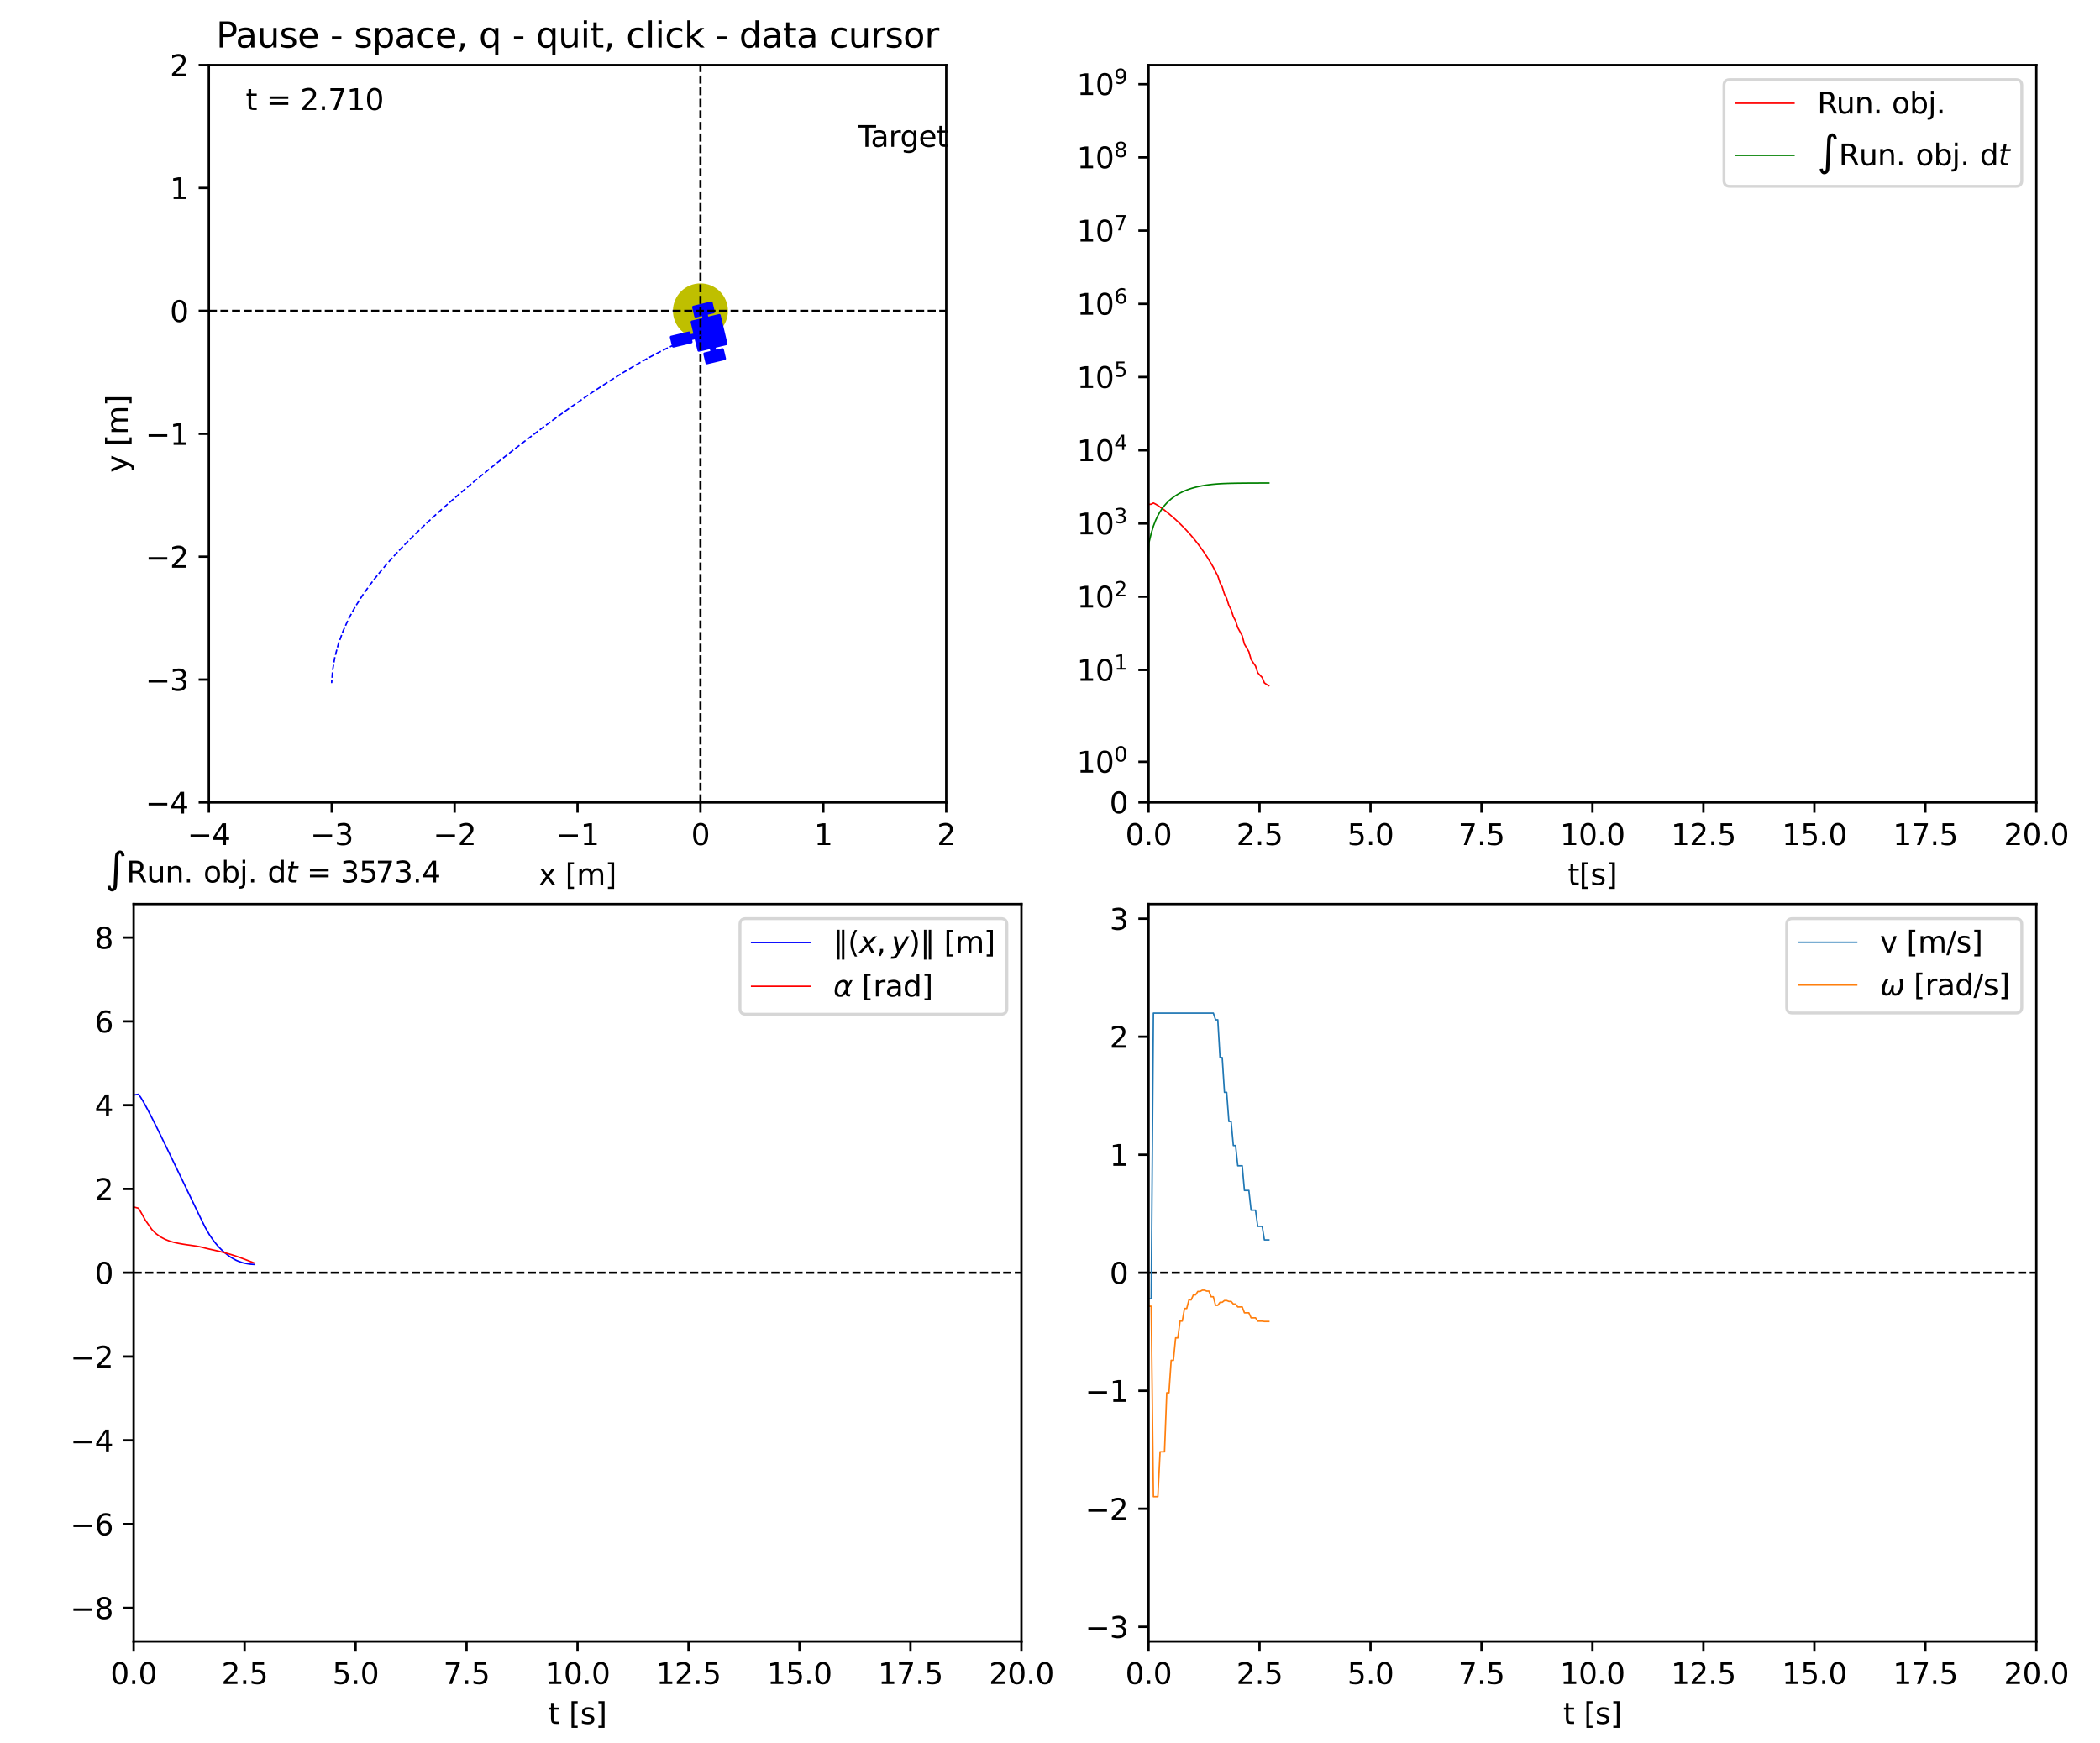 <?xml version="1.0" encoding="utf-8" standalone="no"?>
<!DOCTYPE svg PUBLIC "-//W3C//DTD SVG 1.1//EN"
  "http://www.w3.org/Graphics/SVG/1.1/DTD/svg11.dtd">
<svg xmlns:xlink="http://www.w3.org/1999/xlink" width="720pt" height="597.6pt" viewBox="0 0 720 597.6" xmlns="http://www.w3.org/2000/svg" version="1.1">
 <defs>
  <style type="text/css">*{stroke-linejoin: round; stroke-linecap: butt}</style>
 </defs>
 <g id="figure_1">
  <g id="patch_1">
   <path d="M 0 597.6 
L 720 597.6 
L 720 0 
L 0 0 
z
" style="fill: #ffffff"/>
  </g>
  <g id="axes_1">
   <g id="patch_2">
    <path d="M 71.605 275.128 
L 324.423 275.128 
L 324.423 22.31 
L 71.605 22.31 
z
" style="fill: #ffffff"/>
   </g>
   <g id="patch_3">
    <path d="M 240.15 115.01 
C 242.385 115.01 244.529 114.122 246.109 112.542 
C 247.69 110.962 248.577 108.818 248.577 106.583 
C 248.577 104.348 247.69 102.204 246.109 100.624 
C 244.529 99.044 242.385 98.156 240.15 98.156 
C 237.915 98.156 235.772 99.044 234.191 100.624 
C 232.611 102.204 231.723 104.348 231.723 106.583 
C 231.723 108.818 232.611 110.962 234.191 112.542 
C 235.772 114.122 237.915 115.01 240.15 115.01 
z
" clip-path="url(#pf919af962f)" style="fill: #bfbf00; stroke: #bfbf00; stroke-width: 2; stroke-linejoin: miter"/>
   </g>
   <g id="PathCollection_1">
    <defs>
     <path id="m5f3c017f0e" d="M -9.382 3.765 
L -3.322 2.316 
L -3.57 1.281 
L -1.705 0.834 
L -0.667 5.173 
L 3.485 4.18 
L 3.873 5.801 
L 1.351 6.404 
L 2.089 9.49 
L 8.148 8.041 
L 7.41 4.955 
L 4.889 5.558 
L 4.501 3.937 
L 8.652 2.944 
L 6.334 -6.75 
L 2.182 -5.756 
L 1.796 -7.369 
L 4.318 -7.972 
L 3.58 -11.059 
L -2.48 -9.609 
L -1.741 -6.523 
L 0.781 -7.126 
L 1.166 -5.513 
L -2.985 -4.52 
L -1.948 -0.182 
L -3.813 0.264 
L -4.06 -0.771 
L -10.12 0.679 
L -9.382 3.765 
z
" style="stroke: #0000ff"/>
    </defs>
    <g clip-path="url(#pf919af962f)">
     <use xlink:href="#m5f3c017f0e" x="240.27" y="114.916" style="fill: #0000ff; stroke: #0000ff"/>
    </g>
   </g>
   <g id="matplotlib.axis_1">
    <g id="xtick_1">
     <g id="line2d_1">
      <defs>
       <path id="m4c1450fc03" d="M 0 0 
L 0 3.5 
" style="stroke: #000000; stroke-width: 0.8"/>
      </defs>
      <g>
       <use xlink:href="#m4c1450fc03" x="71.605" y="275.128" style="stroke: #000000; stroke-width: 0.8"/>
      </g>
     </g>
     <g id="text_1">
      <!-- −4 -->
      <g transform="translate(64.234 289.727) scale(0.1 -0.1)">
       <defs>
        <path id="DejaVuSans-2212" d="M 678 2272 
L 4684 2272 
L 4684 1741 
L 678 1741 
L 678 2272 
z
" transform="scale(0.016)"/>
        <path id="DejaVuSans-34" d="M 2419 4116 
L 825 1625 
L 2419 1625 
L 2419 4116 
z
M 2253 4666 
L 3047 4666 
L 3047 1625 
L 3713 1625 
L 3713 1100 
L 3047 1100 
L 3047 0 
L 2419 0 
L 2419 1100 
L 313 1100 
L 313 1709 
L 2253 4666 
z
" transform="scale(0.016)"/>
       </defs>
       <use xlink:href="#DejaVuSans-2212"/>
       <use xlink:href="#DejaVuSans-34" transform="translate(83.789 0)"/>
      </g>
     </g>
    </g>
    <g id="xtick_2">
     <g id="line2d_2">
      <g>
       <use xlink:href="#m4c1450fc03" x="113.741" y="275.128" style="stroke: #000000; stroke-width: 0.8"/>
      </g>
     </g>
     <g id="text_2">
      <!-- −3 -->
      <g transform="translate(106.37 289.727) scale(0.1 -0.1)">
       <defs>
        <path id="DejaVuSans-33" d="M 2597 2516 
Q 3050 2419 3304 2112 
Q 3559 1806 3559 1356 
Q 3559 666 3084 287 
Q 2609 -91 1734 -91 
Q 1441 -91 1130 -33 
Q 819 25 488 141 
L 488 750 
Q 750 597 1062 519 
Q 1375 441 1716 441 
Q 2309 441 2620 675 
Q 2931 909 2931 1356 
Q 2931 1769 2642 2001 
Q 2353 2234 1838 2234 
L 1294 2234 
L 1294 2753 
L 1863 2753 
Q 2328 2753 2575 2939 
Q 2822 3125 2822 3475 
Q 2822 3834 2567 4026 
Q 2313 4219 1838 4219 
Q 1578 4219 1281 4162 
Q 984 4106 628 3988 
L 628 4550 
Q 988 4650 1302 4700 
Q 1616 4750 1894 4750 
Q 2613 4750 3031 4423 
Q 3450 4097 3450 3541 
Q 3450 3153 3228 2886 
Q 3006 2619 2597 2516 
z
" transform="scale(0.016)"/>
       </defs>
       <use xlink:href="#DejaVuSans-2212"/>
       <use xlink:href="#DejaVuSans-33" transform="translate(83.789 0)"/>
      </g>
     </g>
    </g>
    <g id="xtick_3">
     <g id="line2d_3">
      <g>
       <use xlink:href="#m4c1450fc03" x="155.878" y="275.128" style="stroke: #000000; stroke-width: 0.8"/>
      </g>
     </g>
     <g id="text_3">
      <!-- −2 -->
      <g transform="translate(148.506 289.727) scale(0.1 -0.1)">
       <defs>
        <path id="DejaVuSans-32" d="M 1228 531 
L 3431 531 
L 3431 0 
L 469 0 
L 469 531 
Q 828 903 1448 1529 
Q 2069 2156 2228 2338 
Q 2531 2678 2651 2914 
Q 2772 3150 2772 3378 
Q 2772 3750 2511 3984 
Q 2250 4219 1831 4219 
Q 1534 4219 1204 4116 
Q 875 4013 500 3803 
L 500 4441 
Q 881 4594 1212 4672 
Q 1544 4750 1819 4750 
Q 2544 4750 2975 4387 
Q 3406 4025 3406 3419 
Q 3406 3131 3298 2873 
Q 3191 2616 2906 2266 
Q 2828 2175 2409 1742 
Q 1991 1309 1228 531 
z
" transform="scale(0.016)"/>
       </defs>
       <use xlink:href="#DejaVuSans-2212"/>
       <use xlink:href="#DejaVuSans-32" transform="translate(83.789 0)"/>
      </g>
     </g>
    </g>
    <g id="xtick_4">
     <g id="line2d_4">
      <g>
       <use xlink:href="#m4c1450fc03" x="198.014" y="275.128" style="stroke: #000000; stroke-width: 0.8"/>
      </g>
     </g>
     <g id="text_4">
      <!-- −1 -->
      <g transform="translate(190.643 289.727) scale(0.1 -0.1)">
       <defs>
        <path id="DejaVuSans-31" d="M 794 531 
L 1825 531 
L 1825 4091 
L 703 3866 
L 703 4441 
L 1819 4666 
L 2450 4666 
L 2450 531 
L 3481 531 
L 3481 0 
L 794 0 
L 794 531 
z
" transform="scale(0.016)"/>
       </defs>
       <use xlink:href="#DejaVuSans-2212"/>
       <use xlink:href="#DejaVuSans-31" transform="translate(83.789 0)"/>
      </g>
     </g>
    </g>
    <g id="xtick_5">
     <g id="line2d_5">
      <g>
       <use xlink:href="#m4c1450fc03" x="240.15" y="275.128" style="stroke: #000000; stroke-width: 0.8"/>
      </g>
     </g>
     <g id="text_5">
      <!-- 0 -->
      <g transform="translate(236.969 289.727) scale(0.1 -0.1)">
       <defs>
        <path id="DejaVuSans-30" d="M 2034 4250 
Q 1547 4250 1301 3770 
Q 1056 3291 1056 2328 
Q 1056 1369 1301 889 
Q 1547 409 2034 409 
Q 2525 409 2770 889 
Q 3016 1369 3016 2328 
Q 3016 3291 2770 3770 
Q 2525 4250 2034 4250 
z
M 2034 4750 
Q 2819 4750 3233 4129 
Q 3647 3509 3647 2328 
Q 3647 1150 3233 529 
Q 2819 -91 2034 -91 
Q 1250 -91 836 529 
Q 422 1150 422 2328 
Q 422 3509 836 4129 
Q 1250 4750 2034 4750 
z
" transform="scale(0.016)"/>
       </defs>
       <use xlink:href="#DejaVuSans-30"/>
      </g>
     </g>
    </g>
    <g id="xtick_6">
     <g id="line2d_6">
      <g>
       <use xlink:href="#m4c1450fc03" x="282.287" y="275.128" style="stroke: #000000; stroke-width: 0.8"/>
      </g>
     </g>
     <g id="text_6">
      <!-- 1 -->
      <g transform="translate(279.105 289.727) scale(0.1 -0.1)">
       <use xlink:href="#DejaVuSans-31"/>
      </g>
     </g>
    </g>
    <g id="xtick_7">
     <g id="line2d_7">
      <g>
       <use xlink:href="#m4c1450fc03" x="324.423" y="275.128" style="stroke: #000000; stroke-width: 0.8"/>
      </g>
     </g>
     <g id="text_7">
      <!-- 2 -->
      <g transform="translate(321.242 289.727) scale(0.1 -0.1)">
       <use xlink:href="#DejaVuSans-32"/>
      </g>
     </g>
    </g>
    <g id="text_8">
     <!-- x [m] -->
     <g transform="translate(184.694 303.405) scale(0.1 -0.1)">
      <defs>
       <path id="DejaVuSans-78" d="M 3513 3500 
L 2247 1797 
L 3578 0 
L 2900 0 
L 1881 1375 
L 863 0 
L 184 0 
L 1544 1831 
L 300 3500 
L 978 3500 
L 1906 2253 
L 2834 3500 
L 3513 3500 
z
" transform="scale(0.016)"/>
       <path id="DejaVuSans-20" transform="scale(0.016)"/>
       <path id="DejaVuSans-5b" d="M 550 4863 
L 1875 4863 
L 1875 4416 
L 1125 4416 
L 1125 -397 
L 1875 -397 
L 1875 -844 
L 550 -844 
L 550 4863 
z
" transform="scale(0.016)"/>
       <path id="DejaVuSans-6d" d="M 3328 2828 
Q 3544 3216 3844 3400 
Q 4144 3584 4550 3584 
Q 5097 3584 5394 3201 
Q 5691 2819 5691 2113 
L 5691 0 
L 5113 0 
L 5113 2094 
Q 5113 2597 4934 2840 
Q 4756 3084 4391 3084 
Q 3944 3084 3684 2787 
Q 3425 2491 3425 1978 
L 3425 0 
L 2847 0 
L 2847 2094 
Q 2847 2600 2669 2842 
Q 2491 3084 2119 3084 
Q 1678 3084 1418 2786 
Q 1159 2488 1159 1978 
L 1159 0 
L 581 0 
L 581 3500 
L 1159 3500 
L 1159 2956 
Q 1356 3278 1631 3431 
Q 1906 3584 2284 3584 
Q 2666 3584 2933 3390 
Q 3200 3197 3328 2828 
z
" transform="scale(0.016)"/>
       <path id="DejaVuSans-5d" d="M 1947 4863 
L 1947 -844 
L 622 -844 
L 622 -397 
L 1369 -397 
L 1369 4416 
L 622 4416 
L 622 4863 
L 1947 4863 
z
" transform="scale(0.016)"/>
      </defs>
      <use xlink:href="#DejaVuSans-78"/>
      <use xlink:href="#DejaVuSans-20" transform="translate(59.18 0)"/>
      <use xlink:href="#DejaVuSans-5b" transform="translate(90.967 0)"/>
      <use xlink:href="#DejaVuSans-6d" transform="translate(129.98 0)"/>
      <use xlink:href="#DejaVuSans-5d" transform="translate(227.393 0)"/>
     </g>
    </g>
   </g>
   <g id="matplotlib.axis_2">
    <g id="ytick_1">
     <g id="line2d_8">
      <defs>
       <path id="m9ae932e876" d="M 0 0 
L -3.5 0 
" style="stroke: #000000; stroke-width: 0.8"/>
      </defs>
      <g>
       <use xlink:href="#m9ae932e876" x="71.605" y="275.128" style="stroke: #000000; stroke-width: 0.8"/>
      </g>
     </g>
     <g id="text_9">
      <!-- −4 -->
      <g transform="translate(49.863 278.928) scale(0.1 -0.1)">
       <use xlink:href="#DejaVuSans-2212"/>
       <use xlink:href="#DejaVuSans-34" transform="translate(83.789 0)"/>
      </g>
     </g>
    </g>
    <g id="ytick_2">
     <g id="line2d_9">
      <g>
       <use xlink:href="#m9ae932e876" x="71.605" y="232.992" style="stroke: #000000; stroke-width: 0.8"/>
      </g>
     </g>
     <g id="text_10">
      <!-- −3 -->
      <g transform="translate(49.863 236.791) scale(0.1 -0.1)">
       <use xlink:href="#DejaVuSans-2212"/>
       <use xlink:href="#DejaVuSans-33" transform="translate(83.789 0)"/>
      </g>
     </g>
    </g>
    <g id="ytick_3">
     <g id="line2d_10">
      <g>
       <use xlink:href="#m9ae932e876" x="71.605" y="190.856" style="stroke: #000000; stroke-width: 0.8"/>
      </g>
     </g>
     <g id="text_11">
      <!-- −2 -->
      <g transform="translate(49.863 194.655) scale(0.1 -0.1)">
       <use xlink:href="#DejaVuSans-2212"/>
       <use xlink:href="#DejaVuSans-32" transform="translate(83.789 0)"/>
      </g>
     </g>
    </g>
    <g id="ytick_4">
     <g id="line2d_11">
      <g>
       <use xlink:href="#m9ae932e876" x="71.605" y="148.719" style="stroke: #000000; stroke-width: 0.8"/>
      </g>
     </g>
     <g id="text_12">
      <!-- −1 -->
      <g transform="translate(49.863 152.519) scale(0.1 -0.1)">
       <use xlink:href="#DejaVuSans-2212"/>
       <use xlink:href="#DejaVuSans-31" transform="translate(83.789 0)"/>
      </g>
     </g>
    </g>
    <g id="ytick_5">
     <g id="line2d_12">
      <g>
       <use xlink:href="#m9ae932e876" x="71.605" y="106.583" style="stroke: #000000; stroke-width: 0.8"/>
      </g>
     </g>
     <g id="text_13">
      <!-- 0 -->
      <g transform="translate(58.242 110.382) scale(0.1 -0.1)">
       <use xlink:href="#DejaVuSans-30"/>
      </g>
     </g>
    </g>
    <g id="ytick_6">
     <g id="line2d_13">
      <g>
       <use xlink:href="#m9ae932e876" x="71.605" y="64.447" style="stroke: #000000; stroke-width: 0.8"/>
      </g>
     </g>
     <g id="text_14">
      <!-- 1 -->
      <g transform="translate(58.242 68.246) scale(0.1 -0.1)">
       <use xlink:href="#DejaVuSans-31"/>
      </g>
     </g>
    </g>
    <g id="ytick_7">
     <g id="line2d_14">
      <g>
       <use xlink:href="#m9ae932e876" x="71.605" y="22.31" style="stroke: #000000; stroke-width: 0.8"/>
      </g>
     </g>
     <g id="text_15">
      <!-- 2 -->
      <g transform="translate(58.242 26.11) scale(0.1 -0.1)">
       <use xlink:href="#DejaVuSans-32"/>
      </g>
     </g>
    </g>
    <g id="text_16">
     <!-- y [m] -->
     <g transform="translate(43.783 162.04) rotate(-90) scale(0.1 -0.1)">
      <defs>
       <path id="DejaVuSans-79" d="M 2059 -325 
Q 1816 -950 1584 -1140 
Q 1353 -1331 966 -1331 
L 506 -1331 
L 506 -850 
L 844 -850 
Q 1081 -850 1212 -737 
Q 1344 -625 1503 -206 
L 1606 56 
L 191 3500 
L 800 3500 
L 1894 763 
L 2988 3500 
L 3597 3500 
L 2059 -325 
z
" transform="scale(0.016)"/>
      </defs>
      <use xlink:href="#DejaVuSans-79"/>
      <use xlink:href="#DejaVuSans-20" transform="translate(59.18 0)"/>
      <use xlink:href="#DejaVuSans-5b" transform="translate(90.967 0)"/>
      <use xlink:href="#DejaVuSans-6d" transform="translate(129.98 0)"/>
      <use xlink:href="#DejaVuSans-5d" transform="translate(227.393 0)"/>
     </g>
    </g>
   </g>
   <g id="line2d_15">
    <path d="M 71.605 106.583 
L 324.423 106.583 
" clip-path="url(#pf919af962f)" style="fill: none; stroke-dasharray: 2.775,1.2; stroke-dashoffset: 0; stroke: #000000; stroke-width: 0.75"/>
   </g>
   <g id="line2d_16">
    <path d="M 240.15 275.128 
L 240.15 22.31 
" clip-path="url(#pf919af962f)" style="fill: none; stroke-dasharray: 2.775,1.2; stroke-dashoffset: 0; stroke: #000000; stroke-width: 0.75"/>
   </g>
   <g id="line2d_17">
    <path d="M 113.741 232.992 
L 113.741 232.992 
L 113.741 233 
L 113.741 233.08 
L 113.736 233.543 
L 113.725 234.006 
L 114.043 229.832 
L 114.812 225.264 
L 116.011 220.788 
L 117.595 216.432 
L 119.504 212.21 
L 121.728 208.145 
L 124.215 204.232 
L 126.897 200.452 
L 129.747 196.797 
L 132.731 193.25 
L 135.831 189.804 
L 139.025 186.446 
L 142.301 183.167 
L 145.643 179.956 
L 149.044 176.806 
L 152.492 173.709 
L 155.982 170.659 
L 159.506 167.649 
L 163.063 164.677 
L 166.647 161.738 
L 170.257 158.831 
L 173.89 155.952 
L 177.545 153.102 
L 181.221 150.279 
L 184.918 147.484 
L 188.637 144.717 
L 192.38 141.984 
L 196.151 139.288 
L 199.864 136.699 
L 203.604 134.167 
L 206.865 132.021 
L 210.101 129.95 
L 212.882 128.217 
L 215.635 126.547 
L 218.001 125.149 
L 220.343 123.804 
L 222.361 122.679 
L 224.359 121.6 
L 226.081 120.699 
L 227.786 119.839 
L 229.503 119.004 
L 230.871 118.365 
L 232.212 117.766 
L 233.563 117.19 
L 234.628 116.758 
L 235.67 116.358 
L 236.72 115.978 
L 237.529 115.703 
L 238.319 115.453 
L 239.114 115.219 
L 239.701 115.058 
L 240.27 114.916 
" clip-path="url(#pf919af962f)" style="fill: none; stroke-dasharray: 1.85,0.8; stroke-dashoffset: 0; stroke: #0000ff; stroke-width: 0.5"/>
   </g>
   <g id="patch_4">
    <path d="M 71.605 275.128 
L 71.605 22.31 
" style="fill: none; stroke: #000000; stroke-width: 0.8; stroke-linejoin: miter; stroke-linecap: square"/>
   </g>
   <g id="patch_5">
    <path d="M 324.423 275.128 
L 324.423 22.31 
" style="fill: none; stroke: #000000; stroke-width: 0.8; stroke-linejoin: miter; stroke-linecap: square"/>
   </g>
   <g id="patch_6">
    <path d="M 71.605 275.128 
L 324.423 275.128 
" style="fill: none; stroke: #000000; stroke-width: 0.8; stroke-linejoin: miter; stroke-linecap: square"/>
   </g>
   <g id="patch_7">
    <path d="M 71.605 22.31 
L 324.423 22.31 
" style="fill: none; stroke: #000000; stroke-width: 0.8; stroke-linejoin: miter; stroke-linecap: square"/>
   </g>
   <g id="text_17">
    <!-- Target -->
    <g transform="translate(294.085 50.352) scale(0.1 -0.1)">
     <defs>
      <path id="DejaVuSans-54" d="M -19 4666 
L 3928 4666 
L 3928 4134 
L 2272 4134 
L 2272 0 
L 1638 0 
L 1638 4134 
L -19 4134 
L -19 4666 
z
" transform="scale(0.016)"/>
      <path id="DejaVuSans-61" d="M 2194 1759 
Q 1497 1759 1228 1600 
Q 959 1441 959 1056 
Q 959 750 1161 570 
Q 1363 391 1709 391 
Q 2188 391 2477 730 
Q 2766 1069 2766 1631 
L 2766 1759 
L 2194 1759 
z
M 3341 1997 
L 3341 0 
L 2766 0 
L 2766 531 
Q 2569 213 2275 61 
Q 1981 -91 1556 -91 
Q 1019 -91 701 211 
Q 384 513 384 1019 
Q 384 1609 779 1909 
Q 1175 2209 1959 2209 
L 2766 2209 
L 2766 2266 
Q 2766 2663 2505 2880 
Q 2244 3097 1772 3097 
Q 1472 3097 1187 3025 
Q 903 2953 641 2809 
L 641 3341 
Q 956 3463 1253 3523 
Q 1550 3584 1831 3584 
Q 2591 3584 2966 3190 
Q 3341 2797 3341 1997 
z
" transform="scale(0.016)"/>
      <path id="DejaVuSans-72" d="M 2631 2963 
Q 2534 3019 2420 3045 
Q 2306 3072 2169 3072 
Q 1681 3072 1420 2755 
Q 1159 2438 1159 1844 
L 1159 0 
L 581 0 
L 581 3500 
L 1159 3500 
L 1159 2956 
Q 1341 3275 1631 3429 
Q 1922 3584 2338 3584 
Q 2397 3584 2469 3576 
Q 2541 3569 2628 3553 
L 2631 2963 
z
" transform="scale(0.016)"/>
      <path id="DejaVuSans-67" d="M 2906 1791 
Q 2906 2416 2648 2759 
Q 2391 3103 1925 3103 
Q 1463 3103 1205 2759 
Q 947 2416 947 1791 
Q 947 1169 1205 825 
Q 1463 481 1925 481 
Q 2391 481 2648 825 
Q 2906 1169 2906 1791 
z
M 3481 434 
Q 3481 -459 3084 -895 
Q 2688 -1331 1869 -1331 
Q 1566 -1331 1297 -1286 
Q 1028 -1241 775 -1147 
L 775 -588 
Q 1028 -725 1275 -790 
Q 1522 -856 1778 -856 
Q 2344 -856 2625 -561 
Q 2906 -266 2906 331 
L 2906 616 
Q 2728 306 2450 153 
Q 2172 0 1784 0 
Q 1141 0 747 490 
Q 353 981 353 1791 
Q 353 2603 747 3093 
Q 1141 3584 1784 3584 
Q 2172 3584 2450 3431 
Q 2728 3278 2906 2969 
L 2906 3500 
L 3481 3500 
L 3481 434 
z
" transform="scale(0.016)"/>
      <path id="DejaVuSans-65" d="M 3597 1894 
L 3597 1613 
L 953 1613 
Q 991 1019 1311 708 
Q 1631 397 2203 397 
Q 2534 397 2845 478 
Q 3156 559 3463 722 
L 3463 178 
Q 3153 47 2828 -22 
Q 2503 -91 2169 -91 
Q 1331 -91 842 396 
Q 353 884 353 1716 
Q 353 2575 817 3079 
Q 1281 3584 2069 3584 
Q 2775 3584 3186 3129 
Q 3597 2675 3597 1894 
z
M 3022 2063 
Q 3016 2534 2758 2815 
Q 2500 3097 2075 3097 
Q 1594 3097 1305 2825 
Q 1016 2553 972 2059 
L 3022 2063 
z
" transform="scale(0.016)"/>
      <path id="DejaVuSans-74" d="M 1172 4494 
L 1172 3500 
L 2356 3500 
L 2356 3053 
L 1172 3053 
L 1172 1153 
Q 1172 725 1289 603 
Q 1406 481 1766 481 
L 2356 481 
L 2356 0 
L 1766 0 
Q 1100 0 847 248 
Q 594 497 594 1153 
L 594 3053 
L 172 3053 
L 172 3500 
L 594 3500 
L 594 4494 
L 1172 4494 
z
" transform="scale(0.016)"/>
     </defs>
     <use xlink:href="#DejaVuSans-54"/>
     <use xlink:href="#DejaVuSans-61" transform="translate(44.584 0)"/>
     <use xlink:href="#DejaVuSans-72" transform="translate(105.863 0)"/>
     <use xlink:href="#DejaVuSans-67" transform="translate(145.227 0)"/>
     <use xlink:href="#DejaVuSans-65" transform="translate(208.703 0)"/>
     <use xlink:href="#DejaVuSans-74" transform="translate(270.227 0)"/>
    </g>
   </g>
   <g id="text_18">
    <!-- t = 2.710 -->
    <g transform="translate(84.246 37.711) scale(0.1 -0.1)">
     <defs>
      <path id="DejaVuSans-3d" d="M 678 2906 
L 4684 2906 
L 4684 2381 
L 678 2381 
L 678 2906 
z
M 678 1631 
L 4684 1631 
L 4684 1100 
L 678 1100 
L 678 1631 
z
" transform="scale(0.016)"/>
      <path id="DejaVuSans-2e" d="M 684 794 
L 1344 794 
L 1344 0 
L 684 0 
L 684 794 
z
" transform="scale(0.016)"/>
      <path id="DejaVuSans-37" d="M 525 4666 
L 3525 4666 
L 3525 4397 
L 1831 0 
L 1172 0 
L 2766 4134 
L 525 4134 
L 525 4666 
z
" transform="scale(0.016)"/>
     </defs>
     <use xlink:href="#DejaVuSans-74"/>
     <use xlink:href="#DejaVuSans-20" transform="translate(39.209 0)"/>
     <use xlink:href="#DejaVuSans-3d" transform="translate(70.996 0)"/>
     <use xlink:href="#DejaVuSans-20" transform="translate(154.785 0)"/>
     <use xlink:href="#DejaVuSans-32" transform="translate(186.572 0)"/>
     <use xlink:href="#DejaVuSans-2e" transform="translate(250.195 0)"/>
     <use xlink:href="#DejaVuSans-37" transform="translate(281.982 0)"/>
     <use xlink:href="#DejaVuSans-31" transform="translate(345.605 0)"/>
     <use xlink:href="#DejaVuSans-30" transform="translate(409.229 0)"/>
    </g>
   </g>
   <g id="text_19">
    <!-- Pause - space, q - quit, click - data cursor -->
    <g transform="translate(74.104 16.31) scale(0.12 -0.12)">
     <defs>
      <path id="DejaVuSans-50" d="M 1259 4147 
L 1259 2394 
L 2053 2394 
Q 2494 2394 2734 2622 
Q 2975 2850 2975 3272 
Q 2975 3691 2734 3919 
Q 2494 4147 2053 4147 
L 1259 4147 
z
M 628 4666 
L 2053 4666 
Q 2838 4666 3239 4311 
Q 3641 3956 3641 3272 
Q 3641 2581 3239 2228 
Q 2838 1875 2053 1875 
L 1259 1875 
L 1259 0 
L 628 0 
L 628 4666 
z
" transform="scale(0.016)"/>
      <path id="DejaVuSans-75" d="M 544 1381 
L 544 3500 
L 1119 3500 
L 1119 1403 
Q 1119 906 1312 657 
Q 1506 409 1894 409 
Q 2359 409 2629 706 
Q 2900 1003 2900 1516 
L 2900 3500 
L 3475 3500 
L 3475 0 
L 2900 0 
L 2900 538 
Q 2691 219 2414 64 
Q 2138 -91 1772 -91 
Q 1169 -91 856 284 
Q 544 659 544 1381 
z
M 1991 3584 
L 1991 3584 
z
" transform="scale(0.016)"/>
      <path id="DejaVuSans-73" d="M 2834 3397 
L 2834 2853 
Q 2591 2978 2328 3040 
Q 2066 3103 1784 3103 
Q 1356 3103 1142 2972 
Q 928 2841 928 2578 
Q 928 2378 1081 2264 
Q 1234 2150 1697 2047 
L 1894 2003 
Q 2506 1872 2764 1633 
Q 3022 1394 3022 966 
Q 3022 478 2636 193 
Q 2250 -91 1575 -91 
Q 1294 -91 989 -36 
Q 684 19 347 128 
L 347 722 
Q 666 556 975 473 
Q 1284 391 1588 391 
Q 1994 391 2212 530 
Q 2431 669 2431 922 
Q 2431 1156 2273 1281 
Q 2116 1406 1581 1522 
L 1381 1569 
Q 847 1681 609 1914 
Q 372 2147 372 2553 
Q 372 3047 722 3315 
Q 1072 3584 1716 3584 
Q 2034 3584 2315 3537 
Q 2597 3491 2834 3397 
z
" transform="scale(0.016)"/>
      <path id="DejaVuSans-2d" d="M 313 2009 
L 1997 2009 
L 1997 1497 
L 313 1497 
L 313 2009 
z
" transform="scale(0.016)"/>
      <path id="DejaVuSans-70" d="M 1159 525 
L 1159 -1331 
L 581 -1331 
L 581 3500 
L 1159 3500 
L 1159 2969 
Q 1341 3281 1617 3432 
Q 1894 3584 2278 3584 
Q 2916 3584 3314 3078 
Q 3713 2572 3713 1747 
Q 3713 922 3314 415 
Q 2916 -91 2278 -91 
Q 1894 -91 1617 61 
Q 1341 213 1159 525 
z
M 3116 1747 
Q 3116 2381 2855 2742 
Q 2594 3103 2138 3103 
Q 1681 3103 1420 2742 
Q 1159 2381 1159 1747 
Q 1159 1113 1420 752 
Q 1681 391 2138 391 
Q 2594 391 2855 752 
Q 3116 1113 3116 1747 
z
" transform="scale(0.016)"/>
      <path id="DejaVuSans-63" d="M 3122 3366 
L 3122 2828 
Q 2878 2963 2633 3030 
Q 2388 3097 2138 3097 
Q 1578 3097 1268 2742 
Q 959 2388 959 1747 
Q 959 1106 1268 751 
Q 1578 397 2138 397 
Q 2388 397 2633 464 
Q 2878 531 3122 666 
L 3122 134 
Q 2881 22 2623 -34 
Q 2366 -91 2075 -91 
Q 1284 -91 818 406 
Q 353 903 353 1747 
Q 353 2603 823 3093 
Q 1294 3584 2113 3584 
Q 2378 3584 2631 3529 
Q 2884 3475 3122 3366 
z
" transform="scale(0.016)"/>
      <path id="DejaVuSans-2c" d="M 750 794 
L 1409 794 
L 1409 256 
L 897 -744 
L 494 -744 
L 750 256 
L 750 794 
z
" transform="scale(0.016)"/>
      <path id="DejaVuSans-71" d="M 947 1747 
Q 947 1113 1208 752 
Q 1469 391 1925 391 
Q 2381 391 2643 752 
Q 2906 1113 2906 1747 
Q 2906 2381 2643 2742 
Q 2381 3103 1925 3103 
Q 1469 3103 1208 2742 
Q 947 2381 947 1747 
z
M 2906 525 
Q 2725 213 2448 61 
Q 2172 -91 1784 -91 
Q 1150 -91 751 415 
Q 353 922 353 1747 
Q 353 2572 751 3078 
Q 1150 3584 1784 3584 
Q 2172 3584 2448 3432 
Q 2725 3281 2906 2969 
L 2906 3500 
L 3481 3500 
L 3481 -1331 
L 2906 -1331 
L 2906 525 
z
" transform="scale(0.016)"/>
      <path id="DejaVuSans-69" d="M 603 3500 
L 1178 3500 
L 1178 0 
L 603 0 
L 603 3500 
z
M 603 4863 
L 1178 4863 
L 1178 4134 
L 603 4134 
L 603 4863 
z
" transform="scale(0.016)"/>
      <path id="DejaVuSans-6c" d="M 603 4863 
L 1178 4863 
L 1178 0 
L 603 0 
L 603 4863 
z
" transform="scale(0.016)"/>
      <path id="DejaVuSans-6b" d="M 581 4863 
L 1159 4863 
L 1159 1991 
L 2875 3500 
L 3609 3500 
L 1753 1863 
L 3688 0 
L 2938 0 
L 1159 1709 
L 1159 0 
L 581 0 
L 581 4863 
z
" transform="scale(0.016)"/>
      <path id="DejaVuSans-64" d="M 2906 2969 
L 2906 4863 
L 3481 4863 
L 3481 0 
L 2906 0 
L 2906 525 
Q 2725 213 2448 61 
Q 2172 -91 1784 -91 
Q 1150 -91 751 415 
Q 353 922 353 1747 
Q 353 2572 751 3078 
Q 1150 3584 1784 3584 
Q 2172 3584 2448 3432 
Q 2725 3281 2906 2969 
z
M 947 1747 
Q 947 1113 1208 752 
Q 1469 391 1925 391 
Q 2381 391 2643 752 
Q 2906 1113 2906 1747 
Q 2906 2381 2643 2742 
Q 2381 3103 1925 3103 
Q 1469 3103 1208 2742 
Q 947 2381 947 1747 
z
" transform="scale(0.016)"/>
      <path id="DejaVuSans-6f" d="M 1959 3097 
Q 1497 3097 1228 2736 
Q 959 2375 959 1747 
Q 959 1119 1226 758 
Q 1494 397 1959 397 
Q 2419 397 2687 759 
Q 2956 1122 2956 1747 
Q 2956 2369 2687 2733 
Q 2419 3097 1959 3097 
z
M 1959 3584 
Q 2709 3584 3137 3096 
Q 3566 2609 3566 1747 
Q 3566 888 3137 398 
Q 2709 -91 1959 -91 
Q 1206 -91 779 398 
Q 353 888 353 1747 
Q 353 2609 779 3096 
Q 1206 3584 1959 3584 
z
" transform="scale(0.016)"/>
     </defs>
     <use xlink:href="#DejaVuSans-50"/>
     <use xlink:href="#DejaVuSans-61" transform="translate(55.803 0)"/>
     <use xlink:href="#DejaVuSans-75" transform="translate(117.082 0)"/>
     <use xlink:href="#DejaVuSans-73" transform="translate(180.461 0)"/>
     <use xlink:href="#DejaVuSans-65" transform="translate(232.561 0)"/>
     <use xlink:href="#DejaVuSans-20" transform="translate(294.084 0)"/>
     <use xlink:href="#DejaVuSans-2d" transform="translate(325.871 0)"/>
     <use xlink:href="#DejaVuSans-20" transform="translate(361.955 0)"/>
     <use xlink:href="#DejaVuSans-73" transform="translate(393.742 0)"/>
     <use xlink:href="#DejaVuSans-70" transform="translate(445.842 0)"/>
     <use xlink:href="#DejaVuSans-61" transform="translate(509.318 0)"/>
     <use xlink:href="#DejaVuSans-63" transform="translate(570.598 0)"/>
     <use xlink:href="#DejaVuSans-65" transform="translate(625.578 0)"/>
     <use xlink:href="#DejaVuSans-2c" transform="translate(687.102 0)"/>
     <use xlink:href="#DejaVuSans-20" transform="translate(718.889 0)"/>
     <use xlink:href="#DejaVuSans-71" transform="translate(750.676 0)"/>
     <use xlink:href="#DejaVuSans-20" transform="translate(814.152 0)"/>
     <use xlink:href="#DejaVuSans-2d" transform="translate(845.939 0)"/>
     <use xlink:href="#DejaVuSans-20" transform="translate(882.023 0)"/>
     <use xlink:href="#DejaVuSans-71" transform="translate(913.811 0)"/>
     <use xlink:href="#DejaVuSans-75" transform="translate(977.287 0)"/>
     <use xlink:href="#DejaVuSans-69" transform="translate(1040.666 0)"/>
     <use xlink:href="#DejaVuSans-74" transform="translate(1068.449 0)"/>
     <use xlink:href="#DejaVuSans-2c" transform="translate(1107.658 0)"/>
     <use xlink:href="#DejaVuSans-20" transform="translate(1139.445 0)"/>
     <use xlink:href="#DejaVuSans-63" transform="translate(1171.232 0)"/>
     <use xlink:href="#DejaVuSans-6c" transform="translate(1226.213 0)"/>
     <use xlink:href="#DejaVuSans-69" transform="translate(1253.996 0)"/>
     <use xlink:href="#DejaVuSans-63" transform="translate(1281.779 0)"/>
     <use xlink:href="#DejaVuSans-6b" transform="translate(1336.76 0)"/>
     <use xlink:href="#DejaVuSans-20" transform="translate(1394.67 0)"/>
     <use xlink:href="#DejaVuSans-2d" transform="translate(1426.457 0)"/>
     <use xlink:href="#DejaVuSans-20" transform="translate(1462.541 0)"/>
     <use xlink:href="#DejaVuSans-64" transform="translate(1494.328 0)"/>
     <use xlink:href="#DejaVuSans-61" transform="translate(1557.805 0)"/>
     <use xlink:href="#DejaVuSans-74" transform="translate(1619.084 0)"/>
     <use xlink:href="#DejaVuSans-61" transform="translate(1658.293 0)"/>
     <use xlink:href="#DejaVuSans-20" transform="translate(1719.572 0)"/>
     <use xlink:href="#DejaVuSans-63" transform="translate(1751.359 0)"/>
     <use xlink:href="#DejaVuSans-75" transform="translate(1806.34 0)"/>
     <use xlink:href="#DejaVuSans-72" transform="translate(1869.719 0)"/>
     <use xlink:href="#DejaVuSans-73" transform="translate(1910.832 0)"/>
     <use xlink:href="#DejaVuSans-6f" transform="translate(1962.932 0)"/>
     <use xlink:href="#DejaVuSans-72" transform="translate(2024.113 0)"/>
    </g>
   </g>
  </g>
  <g id="axes_2">
   <g id="patch_8">
    <path d="M 45.822 562.773 
L 350.206 562.773 
L 350.206 309.955 
L 45.822 309.955 
z
" style="fill: #ffffff"/>
   </g>
   <g id="matplotlib.axis_3">
    <g id="xtick_8">
     <g id="line2d_18">
      <g>
       <use xlink:href="#m4c1450fc03" x="45.822" y="562.773" style="stroke: #000000; stroke-width: 0.8"/>
      </g>
     </g>
     <g id="text_20">
      <!-- 0.0 -->
      <g transform="translate(37.87 577.372) scale(0.1 -0.1)">
       <use xlink:href="#DejaVuSans-30"/>
       <use xlink:href="#DejaVuSans-2e" transform="translate(63.623 0)"/>
       <use xlink:href="#DejaVuSans-30" transform="translate(95.41 0)"/>
      </g>
     </g>
    </g>
    <g id="xtick_9">
     <g id="line2d_19">
      <g>
       <use xlink:href="#m4c1450fc03" x="83.87" y="562.773" style="stroke: #000000; stroke-width: 0.8"/>
      </g>
     </g>
     <g id="text_21">
      <!-- 2.5 -->
      <g transform="translate(75.918 577.372) scale(0.1 -0.1)">
       <defs>
        <path id="DejaVuSans-35" d="M 691 4666 
L 3169 4666 
L 3169 4134 
L 1269 4134 
L 1269 2991 
Q 1406 3038 1543 3061 
Q 1681 3084 1819 3084 
Q 2600 3084 3056 2656 
Q 3513 2228 3513 1497 
Q 3513 744 3044 326 
Q 2575 -91 1722 -91 
Q 1428 -91 1123 -41 
Q 819 9 494 109 
L 494 744 
Q 775 591 1075 516 
Q 1375 441 1709 441 
Q 2250 441 2565 725 
Q 2881 1009 2881 1497 
Q 2881 1984 2565 2268 
Q 2250 2553 1709 2553 
Q 1456 2553 1204 2497 
Q 953 2441 691 2322 
L 691 4666 
z
" transform="scale(0.016)"/>
       </defs>
       <use xlink:href="#DejaVuSans-32"/>
       <use xlink:href="#DejaVuSans-2e" transform="translate(63.623 0)"/>
       <use xlink:href="#DejaVuSans-35" transform="translate(95.41 0)"/>
      </g>
     </g>
    </g>
    <g id="xtick_10">
     <g id="line2d_20">
      <g>
       <use xlink:href="#m4c1450fc03" x="121.918" y="562.773" style="stroke: #000000; stroke-width: 0.8"/>
      </g>
     </g>
     <g id="text_22">
      <!-- 5.0 -->
      <g transform="translate(113.966 577.372) scale(0.1 -0.1)">
       <use xlink:href="#DejaVuSans-35"/>
       <use xlink:href="#DejaVuSans-2e" transform="translate(63.623 0)"/>
       <use xlink:href="#DejaVuSans-30" transform="translate(95.41 0)"/>
      </g>
     </g>
    </g>
    <g id="xtick_11">
     <g id="line2d_21">
      <g>
       <use xlink:href="#m4c1450fc03" x="159.966" y="562.773" style="stroke: #000000; stroke-width: 0.8"/>
      </g>
     </g>
     <g id="text_23">
      <!-- 7.5 -->
      <g transform="translate(152.014 577.372) scale(0.1 -0.1)">
       <use xlink:href="#DejaVuSans-37"/>
       <use xlink:href="#DejaVuSans-2e" transform="translate(63.623 0)"/>
       <use xlink:href="#DejaVuSans-35" transform="translate(95.41 0)"/>
      </g>
     </g>
    </g>
    <g id="xtick_12">
     <g id="line2d_22">
      <g>
       <use xlink:href="#m4c1450fc03" x="198.014" y="562.773" style="stroke: #000000; stroke-width: 0.8"/>
      </g>
     </g>
     <g id="text_24">
      <!-- 10.0 -->
      <g transform="translate(186.881 577.372) scale(0.1 -0.1)">
       <use xlink:href="#DejaVuSans-31"/>
       <use xlink:href="#DejaVuSans-30" transform="translate(63.623 0)"/>
       <use xlink:href="#DejaVuSans-2e" transform="translate(127.246 0)"/>
       <use xlink:href="#DejaVuSans-30" transform="translate(159.033 0)"/>
      </g>
     </g>
    </g>
    <g id="xtick_13">
     <g id="line2d_23">
      <g>
       <use xlink:href="#m4c1450fc03" x="236.062" y="562.773" style="stroke: #000000; stroke-width: 0.8"/>
      </g>
     </g>
     <g id="text_25">
      <!-- 12.5 -->
      <g transform="translate(224.929 577.372) scale(0.1 -0.1)">
       <use xlink:href="#DejaVuSans-31"/>
       <use xlink:href="#DejaVuSans-32" transform="translate(63.623 0)"/>
       <use xlink:href="#DejaVuSans-2e" transform="translate(127.246 0)"/>
       <use xlink:href="#DejaVuSans-35" transform="translate(159.033 0)"/>
      </g>
     </g>
    </g>
    <g id="xtick_14">
     <g id="line2d_24">
      <g>
       <use xlink:href="#m4c1450fc03" x="274.11" y="562.773" style="stroke: #000000; stroke-width: 0.8"/>
      </g>
     </g>
     <g id="text_26">
      <!-- 15.0 -->
      <g transform="translate(262.977 577.372) scale(0.1 -0.1)">
       <use xlink:href="#DejaVuSans-31"/>
       <use xlink:href="#DejaVuSans-35" transform="translate(63.623 0)"/>
       <use xlink:href="#DejaVuSans-2e" transform="translate(127.246 0)"/>
       <use xlink:href="#DejaVuSans-30" transform="translate(159.033 0)"/>
      </g>
     </g>
    </g>
    <g id="xtick_15">
     <g id="line2d_25">
      <g>
       <use xlink:href="#m4c1450fc03" x="312.158" y="562.773" style="stroke: #000000; stroke-width: 0.8"/>
      </g>
     </g>
     <g id="text_27">
      <!-- 17.5 -->
      <g transform="translate(301.025 577.372) scale(0.1 -0.1)">
       <use xlink:href="#DejaVuSans-31"/>
       <use xlink:href="#DejaVuSans-37" transform="translate(63.623 0)"/>
       <use xlink:href="#DejaVuSans-2e" transform="translate(127.246 0)"/>
       <use xlink:href="#DejaVuSans-35" transform="translate(159.033 0)"/>
      </g>
     </g>
    </g>
    <g id="xtick_16">
     <g id="line2d_26">
      <g>
       <use xlink:href="#m4c1450fc03" x="350.206" y="562.773" style="stroke: #000000; stroke-width: 0.8"/>
      </g>
     </g>
     <g id="text_28">
      <!-- 20.0 -->
      <g transform="translate(339.073 577.372) scale(0.1 -0.1)">
       <use xlink:href="#DejaVuSans-32"/>
       <use xlink:href="#DejaVuSans-30" transform="translate(63.623 0)"/>
       <use xlink:href="#DejaVuSans-2e" transform="translate(127.246 0)"/>
       <use xlink:href="#DejaVuSans-30" transform="translate(159.033 0)"/>
      </g>
     </g>
    </g>
    <g id="text_29">
     <!-- t [s] -->
     <g transform="translate(187.958 591.05) scale(0.1 -0.1)">
      <use xlink:href="#DejaVuSans-74"/>
      <use xlink:href="#DejaVuSans-20" transform="translate(39.209 0)"/>
      <use xlink:href="#DejaVuSans-5b" transform="translate(70.996 0)"/>
      <use xlink:href="#DejaVuSans-73" transform="translate(110.01 0)"/>
      <use xlink:href="#DejaVuSans-5d" transform="translate(162.109 0)"/>
     </g>
    </g>
   </g>
   <g id="matplotlib.axis_4">
    <g id="ytick_8">
     <g id="line2d_27">
      <g>
       <use xlink:href="#m9ae932e876" x="45.822" y="551.281" style="stroke: #000000; stroke-width: 0.8"/>
      </g>
     </g>
     <g id="text_30">
      <!-- −8 -->
      <g transform="translate(24.08 555.081) scale(0.1 -0.1)">
       <defs>
        <path id="DejaVuSans-38" d="M 2034 2216 
Q 1584 2216 1326 1975 
Q 1069 1734 1069 1313 
Q 1069 891 1326 650 
Q 1584 409 2034 409 
Q 2484 409 2743 651 
Q 3003 894 3003 1313 
Q 3003 1734 2745 1975 
Q 2488 2216 2034 2216 
z
M 1403 2484 
Q 997 2584 770 2862 
Q 544 3141 544 3541 
Q 544 4100 942 4425 
Q 1341 4750 2034 4750 
Q 2731 4750 3128 4425 
Q 3525 4100 3525 3541 
Q 3525 3141 3298 2862 
Q 3072 2584 2669 2484 
Q 3125 2378 3379 2068 
Q 3634 1759 3634 1313 
Q 3634 634 3220 271 
Q 2806 -91 2034 -91 
Q 1263 -91 848 271 
Q 434 634 434 1313 
Q 434 1759 690 2068 
Q 947 2378 1403 2484 
z
M 1172 3481 
Q 1172 3119 1398 2916 
Q 1625 2713 2034 2713 
Q 2441 2713 2670 2916 
Q 2900 3119 2900 3481 
Q 2900 3844 2670 4047 
Q 2441 4250 2034 4250 
Q 1625 4250 1398 4047 
Q 1172 3844 1172 3481 
z
" transform="scale(0.016)"/>
       </defs>
       <use xlink:href="#DejaVuSans-2212"/>
       <use xlink:href="#DejaVuSans-38" transform="translate(83.789 0)"/>
      </g>
     </g>
    </g>
    <g id="ytick_9">
     <g id="line2d_28">
      <g>
       <use xlink:href="#m9ae932e876" x="45.822" y="522.552" style="stroke: #000000; stroke-width: 0.8"/>
      </g>
     </g>
     <g id="text_31">
      <!-- −6 -->
      <g transform="translate(24.08 526.351) scale(0.1 -0.1)">
       <defs>
        <path id="DejaVuSans-36" d="M 2113 2584 
Q 1688 2584 1439 2293 
Q 1191 2003 1191 1497 
Q 1191 994 1439 701 
Q 1688 409 2113 409 
Q 2538 409 2786 701 
Q 3034 994 3034 1497 
Q 3034 2003 2786 2293 
Q 2538 2584 2113 2584 
z
M 3366 4563 
L 3366 3988 
Q 3128 4100 2886 4159 
Q 2644 4219 2406 4219 
Q 1781 4219 1451 3797 
Q 1122 3375 1075 2522 
Q 1259 2794 1537 2939 
Q 1816 3084 2150 3084 
Q 2853 3084 3261 2657 
Q 3669 2231 3669 1497 
Q 3669 778 3244 343 
Q 2819 -91 2113 -91 
Q 1303 -91 875 529 
Q 447 1150 447 2328 
Q 447 3434 972 4092 
Q 1497 4750 2381 4750 
Q 2619 4750 2861 4703 
Q 3103 4656 3366 4563 
z
" transform="scale(0.016)"/>
       </defs>
       <use xlink:href="#DejaVuSans-2212"/>
       <use xlink:href="#DejaVuSans-36" transform="translate(83.789 0)"/>
      </g>
     </g>
    </g>
    <g id="ytick_10">
     <g id="line2d_29">
      <g>
       <use xlink:href="#m9ae932e876" x="45.822" y="493.823" style="stroke: #000000; stroke-width: 0.8"/>
      </g>
     </g>
     <g id="text_32">
      <!-- −4 -->
      <g transform="translate(24.08 497.622) scale(0.1 -0.1)">
       <use xlink:href="#DejaVuSans-2212"/>
       <use xlink:href="#DejaVuSans-34" transform="translate(83.789 0)"/>
      </g>
     </g>
    </g>
    <g id="ytick_11">
     <g id="line2d_30">
      <g>
       <use xlink:href="#m9ae932e876" x="45.822" y="465.094" style="stroke: #000000; stroke-width: 0.8"/>
      </g>
     </g>
     <g id="text_33">
      <!-- −2 -->
      <g transform="translate(24.08 468.893) scale(0.1 -0.1)">
       <use xlink:href="#DejaVuSans-2212"/>
       <use xlink:href="#DejaVuSans-32" transform="translate(83.789 0)"/>
      </g>
     </g>
    </g>
    <g id="ytick_12">
     <g id="line2d_31">
      <g>
       <use xlink:href="#m9ae932e876" x="45.822" y="436.364" style="stroke: #000000; stroke-width: 0.8"/>
      </g>
     </g>
     <g id="text_34">
      <!-- 0 -->
      <g transform="translate(32.459 440.163) scale(0.1 -0.1)">
       <use xlink:href="#DejaVuSans-30"/>
      </g>
     </g>
    </g>
    <g id="ytick_13">
     <g id="line2d_32">
      <g>
       <use xlink:href="#m9ae932e876" x="45.822" y="407.635" style="stroke: #000000; stroke-width: 0.8"/>
      </g>
     </g>
     <g id="text_35">
      <!-- 2 -->
      <g transform="translate(32.459 411.434) scale(0.1 -0.1)">
       <use xlink:href="#DejaVuSans-32"/>
      </g>
     </g>
    </g>
    <g id="ytick_14">
     <g id="line2d_33">
      <g>
       <use xlink:href="#m9ae932e876" x="45.822" y="378.906" style="stroke: #000000; stroke-width: 0.8"/>
      </g>
     </g>
     <g id="text_36">
      <!-- 4 -->
      <g transform="translate(32.459 382.705) scale(0.1 -0.1)">
       <use xlink:href="#DejaVuSans-34"/>
      </g>
     </g>
    </g>
    <g id="ytick_15">
     <g id="line2d_34">
      <g>
       <use xlink:href="#m9ae932e876" x="45.822" y="350.176" style="stroke: #000000; stroke-width: 0.8"/>
      </g>
     </g>
     <g id="text_37">
      <!-- 6 -->
      <g transform="translate(32.459 353.975) scale(0.1 -0.1)">
       <use xlink:href="#DejaVuSans-36"/>
      </g>
     </g>
    </g>
    <g id="ytick_16">
     <g id="line2d_35">
      <g>
       <use xlink:href="#m9ae932e876" x="45.822" y="321.447" style="stroke: #000000; stroke-width: 0.8"/>
      </g>
     </g>
     <g id="text_38">
      <!-- 8 -->
      <g transform="translate(32.459 325.246) scale(0.1 -0.1)">
       <use xlink:href="#DejaVuSans-38"/>
      </g>
     </g>
    </g>
   </g>
   <g id="line2d_36">
    <path d="M 45.822 436.364 
L 350.206 436.364 
" clip-path="url(#p3e9f08b032)" style="fill: none; stroke-dasharray: 2.775,1.2; stroke-dashoffset: 0; stroke: #000000; stroke-width: 0.75"/>
   </g>
   <g id="line2d_37">
    <path d="M 45.822 375.42 
L 45.823 375.42 
L 45.839 375.418 
L 45.968 375.399 
L 46.729 375.286 
L 47.49 375.171 
L 48.251 376.251 
L 49.012 377.519 
L 49.773 378.859 
L 50.534 380.257 
L 51.295 381.699 
L 52.056 383.18 
L 52.817 384.689 
L 53.578 386.217 
L 54.339 387.759 
L 55.1 389.311 
L 55.861 390.871 
L 56.622 392.435 
L 57.383 394.004 
L 58.144 395.576 
L 58.905 397.15 
L 59.666 398.725 
L 60.427 400.302 
L 61.188 401.879 
L 61.948 403.458 
L 62.709 405.036 
L 63.47 406.615 
L 64.231 408.195 
L 64.992 409.775 
L 65.753 411.354 
L 66.514 412.935 
L 67.275 414.515 
L 68.036 416.095 
L 68.797 417.675 
L 69.558 419.217 
L 70.319 420.755 
L 71.08 422.082 
L 71.841 423.387 
L 72.602 424.498 
L 73.363 425.586 
L 74.124 426.512 
L 74.885 427.416 
L 75.646 428.186 
L 76.407 428.935 
L 77.168 429.57 
L 77.929 430.184 
L 78.69 430.787 
L 79.451 431.251 
L 80.212 431.689 
L 80.972 432.108 
L 81.733 432.418 
L 82.494 432.699 
L 83.255 432.955 
L 84.016 433.129 
L 84.777 433.277 
L 85.538 433.399 
L 86.299 433.471 
L 87.06 433.523 
" clip-path="url(#p3e9f08b032)" style="fill: none; stroke: #0000ff; stroke-width: 0.5; stroke-linecap: square"/>
   </g>
   <g id="line2d_38">
    <path d="M 45.822 413.812 
L 45.823 413.812 
L 45.839 413.815 
L 45.968 413.85 
L 46.729 414.054 
L 47.49 414.258 
L 48.251 415.515 
L 49.012 416.878 
L 49.773 418.241 
L 50.534 419.356 
L 51.295 420.445 
L 52.056 421.535 
L 52.817 422.299 
L 53.578 423.029 
L 54.339 423.58 
L 55.1 424.114 
L 55.861 424.523 
L 56.622 424.919 
L 57.383 425.223 
L 58.144 425.517 
L 58.905 425.742 
L 59.666 425.959 
L 60.427 426.129 
L 61.188 426.295 
L 61.948 426.432 
L 62.709 426.567 
L 63.47 426.683 
L 64.231 426.796 
L 64.992 426.903 
L 65.753 427.01 
L 66.514 427.121 
L 67.275 427.233 
L 68.036 427.376 
L 68.797 427.522 
L 69.558 427.716 
L 70.319 427.914 
L 71.08 428.096 
L 71.841 428.276 
L 72.602 428.446 
L 73.363 428.615 
L 74.124 428.789 
L 74.885 428.964 
L 75.646 429.153 
L 76.407 429.344 
L 77.168 429.55 
L 77.929 429.759 
L 78.69 429.967 
L 79.451 430.207 
L 80.212 430.451 
L 80.972 430.695 
L 81.733 430.967 
L 82.494 431.241 
L 83.255 431.515 
L 84.016 431.808 
L 84.777 432.103 
L 85.538 432.398 
L 86.299 432.695 
L 87.06 432.992 
" clip-path="url(#p3e9f08b032)" style="fill: none; stroke: #ff0000; stroke-width: 0.5; stroke-linecap: square"/>
   </g>
   <g id="patch_9">
    <path d="M 45.822 562.773 
L 45.822 309.955 
" style="fill: none; stroke: #000000; stroke-width: 0.8; stroke-linejoin: miter; stroke-linecap: square"/>
   </g>
   <g id="patch_10">
    <path d="M 350.206 562.773 
L 350.206 309.955 
" style="fill: none; stroke: #000000; stroke-width: 0.8; stroke-linejoin: miter; stroke-linecap: square"/>
   </g>
   <g id="patch_11">
    <path d="M 45.822 562.773 
L 350.206 562.773 
" style="fill: none; stroke: #000000; stroke-width: 0.8; stroke-linejoin: miter; stroke-linecap: square"/>
   </g>
   <g id="patch_12">
    <path d="M 45.822 309.955 
L 350.206 309.955 
" style="fill: none; stroke: #000000; stroke-width: 0.8; stroke-linejoin: miter; stroke-linecap: square"/>
   </g>
   <g id="legend_1">
    <g id="patch_13">
     <path d="M 255.706 347.733 
L 343.206 347.733 
Q 345.206 347.733 345.206 345.733 
L 345.206 316.955 
Q 345.206 314.955 343.206 314.955 
L 255.706 314.955 
Q 253.706 314.955 253.706 316.955 
L 253.706 345.733 
Q 253.706 347.733 255.706 347.733 
z
" style="fill: #ffffff; opacity: 0.8; stroke: #cccccc; stroke-linejoin: miter"/>
    </g>
    <g id="line2d_39">
     <path d="M 257.706 323.155 
L 267.706 323.155 
L 277.706 323.155 
" style="fill: none; stroke: #0000ff; stroke-width: 0.5; stroke-linecap: square"/>
    </g>
    <g id="text_39">
     <!-- $\Vert(x,y)\Vert$ [m] -->
     <g transform="translate(285.706 326.655) scale(0.1 -0.1)">
      <defs>
       <path id="DejaVuSans-2016" d="M 1344 4891 
L 1344 -1509 
L 813 -1509 
L 813 4891 
L 1344 4891 
z
M 2376 4891 
L 2376 -1509 
L 1845 -1509 
L 1845 4891 
L 2376 4891 
z
" transform="scale(0.016)"/>
       <path id="DejaVuSans-28" d="M 1984 4856 
Q 1566 4138 1362 3434 
Q 1159 2731 1159 2009 
Q 1159 1288 1364 580 
Q 1569 -128 1984 -844 
L 1484 -844 
Q 1016 -109 783 600 
Q 550 1309 550 2009 
Q 550 2706 781 3412 
Q 1013 4119 1484 4856 
L 1984 4856 
z
" transform="scale(0.016)"/>
       <path id="DejaVuSans-Oblique-78" d="M 3841 3500 
L 2234 1784 
L 3219 0 
L 2559 0 
L 1819 1388 
L 531 0 
L -166 0 
L 1556 1844 
L 641 3500 
L 1300 3500 
L 1972 2234 
L 3144 3500 
L 3841 3500 
z
" transform="scale(0.016)"/>
       <path id="DejaVuSans-Oblique-79" d="M 1588 -325 
Q 1188 -997 936 -1164 
Q 684 -1331 294 -1331 
L -159 -1331 
L -63 -850 
L 269 -850 
Q 509 -850 678 -719 
Q 847 -588 1056 -206 
L 1234 128 
L 459 3500 
L 1069 3500 
L 1650 819 
L 3256 3500 
L 3859 3500 
L 1588 -325 
z
" transform="scale(0.016)"/>
       <path id="DejaVuSans-29" d="M 513 4856 
L 1013 4856 
Q 1481 4119 1714 3412 
Q 1947 2706 1947 2009 
Q 1947 1309 1714 600 
Q 1481 -109 1013 -844 
L 513 -844 
Q 928 -128 1133 580 
Q 1338 1288 1338 2009 
Q 1338 2731 1133 3434 
Q 928 4138 513 4856 
z
" transform="scale(0.016)"/>
      </defs>
      <use xlink:href="#DejaVuSans-2016" transform="translate(0 0.578)"/>
      <use xlink:href="#DejaVuSans-28" transform="translate(50 0.578)"/>
      <use xlink:href="#DejaVuSans-Oblique-78" transform="translate(89.014 0.578)"/>
      <use xlink:href="#DejaVuSans-2c" transform="translate(148.193 0.578)"/>
      <use xlink:href="#DejaVuSans-Oblique-79" transform="translate(199.463 0.578)"/>
      <use xlink:href="#DejaVuSans-29" transform="translate(258.643 0.578)"/>
      <use xlink:href="#DejaVuSans-2016" transform="translate(297.656 0.578)"/>
      <use xlink:href="#DejaVuSans-20" transform="translate(347.656 0.578)"/>
      <use xlink:href="#DejaVuSans-5b" transform="translate(379.443 0.578)"/>
      <use xlink:href="#DejaVuSans-6d" transform="translate(418.457 0.578)"/>
      <use xlink:href="#DejaVuSans-5d" transform="translate(515.869 0.578)"/>
     </g>
    </g>
    <g id="line2d_40">
     <path d="M 257.706 338.154 
L 267.706 338.154 
L 277.706 338.154 
" style="fill: none; stroke: #ff0000; stroke-width: 0.5; stroke-linecap: square"/>
    </g>
    <g id="text_40">
     <!-- $\alpha$ [rad] -->
     <g transform="translate(285.706 341.654) scale(0.1 -0.1)">
      <defs>
       <path id="DejaVuSans-Oblique-3b1" d="M 2619 1628 
L 2622 2350 
Q 2625 3088 2069 3091 
Q 1653 3094 1394 2747 
Q 1069 2319 959 1747 
Q 825 1059 994 731 
Q 1169 397 1547 397 
Q 1966 397 2319 1063 
L 2619 1628 
z
M 2166 3578 
Q 3141 3594 3128 2584 
Q 3128 2584 3616 3500 
L 4128 3500 
L 3119 1603 
L 3109 919 
Q 3109 766 3194 638 
Q 3291 488 3391 488 
L 3669 488 
L 3575 0 
L 3228 0 
Q 2934 0 2722 263 
Q 2622 394 2619 669 
Q 2416 334 2066 50 
Q 1900 -81 1453 -78 
Q 722 -72 456 397 
Q 184 884 353 1747 
Q 534 2675 1009 3097 
Q 1544 3569 2166 3578 
z
" transform="scale(0.016)"/>
      </defs>
      <use xlink:href="#DejaVuSans-Oblique-3b1" transform="translate(0 0.016)"/>
      <use xlink:href="#DejaVuSans-20" transform="translate(65.918 0.016)"/>
      <use xlink:href="#DejaVuSans-5b" transform="translate(97.705 0.016)"/>
      <use xlink:href="#DejaVuSans-72" transform="translate(136.719 0.016)"/>
      <use xlink:href="#DejaVuSans-61" transform="translate(177.832 0.016)"/>
      <use xlink:href="#DejaVuSans-64" transform="translate(239.111 0.016)"/>
      <use xlink:href="#DejaVuSans-5d" transform="translate(302.588 0.016)"/>
     </g>
    </g>
   </g>
  </g>
  <g id="axes_3">
   <g id="patch_14">
    <path d="M 393.791 275.128 
L 698.175 275.128 
L 698.175 22.31 
L 393.791 22.31 
z
" style="fill: #ffffff"/>
   </g>
   <g id="matplotlib.axis_5">
    <g id="xtick_17">
     <g id="line2d_41">
      <g>
       <use xlink:href="#m4c1450fc03" x="393.791" y="275.128" style="stroke: #000000; stroke-width: 0.8"/>
      </g>
     </g>
     <g id="text_41">
      <!-- 0.0 -->
      <g transform="translate(385.839 289.727) scale(0.1 -0.1)">
       <use xlink:href="#DejaVuSans-30"/>
       <use xlink:href="#DejaVuSans-2e" transform="translate(63.623 0)"/>
       <use xlink:href="#DejaVuSans-30" transform="translate(95.41 0)"/>
      </g>
     </g>
    </g>
    <g id="xtick_18">
     <g id="line2d_42">
      <g>
       <use xlink:href="#m4c1450fc03" x="431.839" y="275.128" style="stroke: #000000; stroke-width: 0.8"/>
      </g>
     </g>
     <g id="text_42">
      <!-- 2.5 -->
      <g transform="translate(423.887 289.727) scale(0.1 -0.1)">
       <use xlink:href="#DejaVuSans-32"/>
       <use xlink:href="#DejaVuSans-2e" transform="translate(63.623 0)"/>
       <use xlink:href="#DejaVuSans-35" transform="translate(95.41 0)"/>
      </g>
     </g>
    </g>
    <g id="xtick_19">
     <g id="line2d_43">
      <g>
       <use xlink:href="#m4c1450fc03" x="469.887" y="275.128" style="stroke: #000000; stroke-width: 0.8"/>
      </g>
     </g>
     <g id="text_43">
      <!-- 5.0 -->
      <g transform="translate(461.935 289.727) scale(0.1 -0.1)">
       <use xlink:href="#DejaVuSans-35"/>
       <use xlink:href="#DejaVuSans-2e" transform="translate(63.623 0)"/>
       <use xlink:href="#DejaVuSans-30" transform="translate(95.41 0)"/>
      </g>
     </g>
    </g>
    <g id="xtick_20">
     <g id="line2d_44">
      <g>
       <use xlink:href="#m4c1450fc03" x="507.935" y="275.128" style="stroke: #000000; stroke-width: 0.8"/>
      </g>
     </g>
     <g id="text_44">
      <!-- 7.5 -->
      <g transform="translate(499.983 289.727) scale(0.1 -0.1)">
       <use xlink:href="#DejaVuSans-37"/>
       <use xlink:href="#DejaVuSans-2e" transform="translate(63.623 0)"/>
       <use xlink:href="#DejaVuSans-35" transform="translate(95.41 0)"/>
      </g>
     </g>
    </g>
    <g id="xtick_21">
     <g id="line2d_45">
      <g>
       <use xlink:href="#m4c1450fc03" x="545.983" y="275.128" style="stroke: #000000; stroke-width: 0.8"/>
      </g>
     </g>
     <g id="text_45">
      <!-- 10.0 -->
      <g transform="translate(534.85 289.727) scale(0.1 -0.1)">
       <use xlink:href="#DejaVuSans-31"/>
       <use xlink:href="#DejaVuSans-30" transform="translate(63.623 0)"/>
       <use xlink:href="#DejaVuSans-2e" transform="translate(127.246 0)"/>
       <use xlink:href="#DejaVuSans-30" transform="translate(159.033 0)"/>
      </g>
     </g>
    </g>
    <g id="xtick_22">
     <g id="line2d_46">
      <g>
       <use xlink:href="#m4c1450fc03" x="584.031" y="275.128" style="stroke: #000000; stroke-width: 0.8"/>
      </g>
     </g>
     <g id="text_46">
      <!-- 12.5 -->
      <g transform="translate(572.898 289.727) scale(0.1 -0.1)">
       <use xlink:href="#DejaVuSans-31"/>
       <use xlink:href="#DejaVuSans-32" transform="translate(63.623 0)"/>
       <use xlink:href="#DejaVuSans-2e" transform="translate(127.246 0)"/>
       <use xlink:href="#DejaVuSans-35" transform="translate(159.033 0)"/>
      </g>
     </g>
    </g>
    <g id="xtick_23">
     <g id="line2d_47">
      <g>
       <use xlink:href="#m4c1450fc03" x="622.079" y="275.128" style="stroke: #000000; stroke-width: 0.8"/>
      </g>
     </g>
     <g id="text_47">
      <!-- 15.0 -->
      <g transform="translate(610.946 289.727) scale(0.1 -0.1)">
       <use xlink:href="#DejaVuSans-31"/>
       <use xlink:href="#DejaVuSans-35" transform="translate(63.623 0)"/>
       <use xlink:href="#DejaVuSans-2e" transform="translate(127.246 0)"/>
       <use xlink:href="#DejaVuSans-30" transform="translate(159.033 0)"/>
      </g>
     </g>
    </g>
    <g id="xtick_24">
     <g id="line2d_48">
      <g>
       <use xlink:href="#m4c1450fc03" x="660.127" y="275.128" style="stroke: #000000; stroke-width: 0.8"/>
      </g>
     </g>
     <g id="text_48">
      <!-- 17.5 -->
      <g transform="translate(648.994 289.727) scale(0.1 -0.1)">
       <use xlink:href="#DejaVuSans-31"/>
       <use xlink:href="#DejaVuSans-37" transform="translate(63.623 0)"/>
       <use xlink:href="#DejaVuSans-2e" transform="translate(127.246 0)"/>
       <use xlink:href="#DejaVuSans-35" transform="translate(159.033 0)"/>
      </g>
     </g>
    </g>
    <g id="xtick_25">
     <g id="line2d_49">
      <g>
       <use xlink:href="#m4c1450fc03" x="698.175" y="275.128" style="stroke: #000000; stroke-width: 0.8"/>
      </g>
     </g>
     <g id="text_49">
      <!-- 20.0 -->
      <g transform="translate(687.042 289.727) scale(0.1 -0.1)">
       <use xlink:href="#DejaVuSans-32"/>
       <use xlink:href="#DejaVuSans-30" transform="translate(63.623 0)"/>
       <use xlink:href="#DejaVuSans-2e" transform="translate(127.246 0)"/>
       <use xlink:href="#DejaVuSans-30" transform="translate(159.033 0)"/>
      </g>
     </g>
    </g>
    <g id="text_50">
     <!-- t[s] -->
     <g transform="translate(537.517 303.405) scale(0.1 -0.1)">
      <use xlink:href="#DejaVuSans-74"/>
      <use xlink:href="#DejaVuSans-5b" transform="translate(39.209 0)"/>
      <use xlink:href="#DejaVuSans-73" transform="translate(78.223 0)"/>
      <use xlink:href="#DejaVuSans-5d" transform="translate(130.322 0)"/>
     </g>
    </g>
   </g>
   <g id="matplotlib.axis_6">
    <g id="ytick_17">
     <g id="line2d_50">
      <g>
       <use xlink:href="#m9ae932e876" x="393.791" y="275.128" style="stroke: #000000; stroke-width: 0.8"/>
      </g>
     </g>
     <g id="text_51">
      <!-- $\mathdefault{0}$ -->
      <g transform="translate(380.391 278.928) scale(0.1 -0.1)">
       <use xlink:href="#DejaVuSans-30" transform="translate(0 0.781)"/>
      </g>
     </g>
    </g>
    <g id="ytick_18">
     <g id="line2d_51">
      <g>
       <use xlink:href="#m9ae932e876" x="393.791" y="261.182" style="stroke: #000000; stroke-width: 0.8"/>
      </g>
     </g>
     <g id="text_52">
      <!-- $\mathdefault{10^{0}}$ -->
      <g transform="translate(369.191 264.982) scale(0.1 -0.1)">
       <use xlink:href="#DejaVuSans-31" transform="translate(0 0.766)"/>
       <use xlink:href="#DejaVuSans-30" transform="translate(63.623 0.766)"/>
       <use xlink:href="#DejaVuSans-30" transform="translate(128.203 39.047) scale(0.7)"/>
      </g>
     </g>
    </g>
    <g id="ytick_19">
     <g id="line2d_52">
      <g>
       <use xlink:href="#m9ae932e876" x="393.791" y="229.69" style="stroke: #000000; stroke-width: 0.8"/>
      </g>
     </g>
     <g id="text_53">
      <!-- $\mathdefault{10^{1}}$ -->
      <g transform="translate(369.191 233.489) scale(0.1 -0.1)">
       <use xlink:href="#DejaVuSans-31" transform="translate(0 0.684)"/>
       <use xlink:href="#DejaVuSans-30" transform="translate(63.623 0.684)"/>
       <use xlink:href="#DejaVuSans-31" transform="translate(128.203 38.966) scale(0.7)"/>
      </g>
     </g>
    </g>
    <g id="ytick_20">
     <g id="line2d_53">
      <g>
       <use xlink:href="#m9ae932e876" x="393.791" y="204.587" style="stroke: #000000; stroke-width: 0.8"/>
      </g>
     </g>
     <g id="text_54">
      <!-- $\mathdefault{10^{2}}$ -->
      <g transform="translate(369.191 208.386) scale(0.1 -0.1)">
       <use xlink:href="#DejaVuSans-31" transform="translate(0 0.766)"/>
       <use xlink:href="#DejaVuSans-30" transform="translate(63.623 0.766)"/>
       <use xlink:href="#DejaVuSans-32" transform="translate(128.203 39.047) scale(0.7)"/>
      </g>
     </g>
    </g>
    <g id="ytick_21">
     <g id="line2d_54">
      <g>
       <use xlink:href="#m9ae932e876" x="393.791" y="179.484" style="stroke: #000000; stroke-width: 0.8"/>
      </g>
     </g>
     <g id="text_55">
      <!-- $\mathdefault{10^{3}}$ -->
      <g transform="translate(369.191 183.283) scale(0.1 -0.1)">
       <use xlink:href="#DejaVuSans-31" transform="translate(0 0.766)"/>
       <use xlink:href="#DejaVuSans-30" transform="translate(63.623 0.766)"/>
       <use xlink:href="#DejaVuSans-33" transform="translate(128.203 39.047) scale(0.7)"/>
      </g>
     </g>
    </g>
    <g id="ytick_22">
     <g id="line2d_55">
      <g>
       <use xlink:href="#m9ae932e876" x="393.791" y="154.381" style="stroke: #000000; stroke-width: 0.8"/>
      </g>
     </g>
     <g id="text_56">
      <!-- $\mathdefault{10^{4}}$ -->
      <g transform="translate(369.191 158.181) scale(0.1 -0.1)">
       <use xlink:href="#DejaVuSans-31" transform="translate(0 0.684)"/>
       <use xlink:href="#DejaVuSans-30" transform="translate(63.623 0.684)"/>
       <use xlink:href="#DejaVuSans-34" transform="translate(128.203 38.966) scale(0.7)"/>
      </g>
     </g>
    </g>
    <g id="ytick_23">
     <g id="line2d_56">
      <g>
       <use xlink:href="#m9ae932e876" x="393.791" y="129.278" style="stroke: #000000; stroke-width: 0.8"/>
      </g>
     </g>
     <g id="text_57">
      <!-- $\mathdefault{10^{5}}$ -->
      <g transform="translate(369.191 133.078) scale(0.1 -0.1)">
       <use xlink:href="#DejaVuSans-31" transform="translate(0 0.684)"/>
       <use xlink:href="#DejaVuSans-30" transform="translate(63.623 0.684)"/>
       <use xlink:href="#DejaVuSans-35" transform="translate(128.203 38.966) scale(0.7)"/>
      </g>
     </g>
    </g>
    <g id="ytick_24">
     <g id="line2d_57">
      <g>
       <use xlink:href="#m9ae932e876" x="393.791" y="104.176" style="stroke: #000000; stroke-width: 0.8"/>
      </g>
     </g>
     <g id="text_58">
      <!-- $\mathdefault{10^{6}}$ -->
      <g transform="translate(369.191 107.975) scale(0.1 -0.1)">
       <use xlink:href="#DejaVuSans-31" transform="translate(0 0.766)"/>
       <use xlink:href="#DejaVuSans-30" transform="translate(63.623 0.766)"/>
       <use xlink:href="#DejaVuSans-36" transform="translate(128.203 39.047) scale(0.7)"/>
      </g>
     </g>
    </g>
    <g id="ytick_25">
     <g id="line2d_58">
      <g>
       <use xlink:href="#m9ae932e876" x="393.791" y="79.073" style="stroke: #000000; stroke-width: 0.8"/>
      </g>
     </g>
     <g id="text_59">
      <!-- $\mathdefault{10^{7}}$ -->
      <g transform="translate(369.191 82.872) scale(0.1 -0.1)">
       <use xlink:href="#DejaVuSans-31" transform="translate(0 0.684)"/>
       <use xlink:href="#DejaVuSans-30" transform="translate(63.623 0.684)"/>
       <use xlink:href="#DejaVuSans-37" transform="translate(128.203 38.966) scale(0.7)"/>
      </g>
     </g>
    </g>
    <g id="ytick_26">
     <g id="line2d_59">
      <g>
       <use xlink:href="#m9ae932e876" x="393.791" y="53.97" style="stroke: #000000; stroke-width: 0.8"/>
      </g>
     </g>
     <g id="text_60">
      <!-- $\mathdefault{10^{8}}$ -->
      <g transform="translate(369.191 57.769) scale(0.1 -0.1)">
       <use xlink:href="#DejaVuSans-31" transform="translate(0 0.766)"/>
       <use xlink:href="#DejaVuSans-30" transform="translate(63.623 0.766)"/>
       <use xlink:href="#DejaVuSans-38" transform="translate(128.203 39.047) scale(0.7)"/>
      </g>
     </g>
    </g>
    <g id="ytick_27">
     <g id="line2d_60">
      <g>
       <use xlink:href="#m9ae932e876" x="393.791" y="28.867" style="stroke: #000000; stroke-width: 0.8"/>
      </g>
     </g>
     <g id="text_61">
      <!-- $\mathdefault{10^{9}}$ -->
      <g transform="translate(369.191 32.666) scale(0.1 -0.1)">
       <defs>
        <path id="DejaVuSans-39" d="M 703 97 
L 703 672 
Q 941 559 1184 500 
Q 1428 441 1663 441 
Q 2288 441 2617 861 
Q 2947 1281 2994 2138 
Q 2813 1869 2534 1725 
Q 2256 1581 1919 1581 
Q 1219 1581 811 2004 
Q 403 2428 403 3163 
Q 403 3881 828 4315 
Q 1253 4750 1959 4750 
Q 2769 4750 3195 4129 
Q 3622 3509 3622 2328 
Q 3622 1225 3098 567 
Q 2575 -91 1691 -91 
Q 1453 -91 1209 -44 
Q 966 3 703 97 
z
M 1959 2075 
Q 2384 2075 2632 2365 
Q 2881 2656 2881 3163 
Q 2881 3666 2632 3958 
Q 2384 4250 1959 4250 
Q 1534 4250 1286 3958 
Q 1038 3666 1038 3163 
Q 1038 2656 1286 2365 
Q 1534 2075 1959 2075 
z
" transform="scale(0.016)"/>
       </defs>
       <use xlink:href="#DejaVuSans-31" transform="translate(0 0.766)"/>
       <use xlink:href="#DejaVuSans-30" transform="translate(63.623 0.766)"/>
       <use xlink:href="#DejaVuSans-39" transform="translate(128.203 39.047) scale(0.7)"/>
      </g>
     </g>
    </g>
   </g>
   <g id="line2d_61">
    <path d="M 393.791 172.928 
L 393.792 172.923 
L 393.808 172.922 
L 393.937 172.916 
L 394.698 172.878 
L 395.459 172.459 
L 396.22 172.844 
L 396.981 173.303 
L 397.742 173.839 
L 398.503 174.363 
L 399.264 174.917 
L 400.025 175.546 
L 400.786 176.154 
L 401.547 176.806 
L 402.308 177.461 
L 403.069 178.15 
L 403.83 178.852 
L 404.591 179.585 
L 405.352 180.336 
L 406.113 181.118 
L 406.874 181.923 
L 407.635 182.76 
L 408.396 183.625 
L 409.157 184.525 
L 409.918 185.458 
L 410.679 186.43 
L 411.439 187.442 
L 412.2 188.497 
L 412.961 189.597 
L 413.722 190.748 
L 414.483 191.951 
L 415.244 193.207 
L 416.005 194.527 
L 416.766 196.021 
L 417.527 197.45 
L 418.288 199.802 
L 419.049 201.257 
L 419.81 203.705 
L 420.571 205.155 
L 421.332 207.589 
L 422.093 209.027 
L 422.854 211.421 
L 423.615 212.84 
L 424.376 215.201 
L 425.137 216.588 
L 425.898 217.985 
L 426.659 220.851 
L 427.42 222.164 
L 428.181 223.449 
L 428.942 226.119 
L 429.703 227.258 
L 430.463 228.336 
L 431.224 230.644 
L 431.985 231.505 
L 432.746 232.276 
L 433.507 234.135 
L 434.268 234.661 
L 435.029 235.093 
" clip-path="url(#pbc7a1cc3d2)" style="fill: none; stroke: #ff0000; stroke-width: 0.5; stroke-linecap: square"/>
   </g>
   <g id="line2d_62">
    <path d="M 393.791 275.128 
L 393.792 198.026 
L 393.808 190.468 
L 393.937 186.046 
L 394.698 182.899 
L 395.459 180.375 
L 396.22 178.391 
L 396.981 176.778 
L 397.742 175.437 
L 398.503 174.296 
L 399.264 173.311 
L 400.025 172.458 
L 400.786 171.707 
L 401.547 171.045 
L 402.308 170.456 
L 403.069 169.93 
L 403.83 169.46 
L 404.591 169.037 
L 405.352 168.657 
L 406.113 168.315 
L 406.874 168.007 
L 407.635 167.729 
L 408.396 167.478 
L 409.157 167.252 
L 409.918 167.049 
L 410.679 166.866 
L 411.439 166.702 
L 412.2 166.555 
L 412.961 166.424 
L 413.722 166.308 
L 414.483 166.205 
L 415.244 166.113 
L 416.005 166.033 
L 416.766 165.964 
L 417.527 165.903 
L 418.288 165.855 
L 419.049 165.812 
L 419.81 165.779 
L 420.571 165.749 
L 421.332 165.726 
L 422.093 165.705 
L 422.854 165.689 
L 423.615 165.674 
L 424.376 165.663 
L 425.137 165.653 
L 425.898 165.644 
L 426.659 165.637 
L 427.42 165.631 
L 428.181 165.625 
L 428.942 165.621 
L 429.703 165.617 
L 430.463 165.614 
L 431.224 165.611 
L 431.985 165.608 
L 432.746 165.606 
L 433.507 165.604 
L 434.268 165.602 
L 435.029 165.6 
" clip-path="url(#pbc7a1cc3d2)" style="fill: none; stroke: #008000; stroke-width: 0.5; stroke-linecap: square"/>
   </g>
   <g id="patch_15">
    <path d="M 393.791 275.128 
L 393.791 22.31 
" style="fill: none; stroke: #000000; stroke-width: 0.8; stroke-linejoin: miter; stroke-linecap: square"/>
   </g>
   <g id="patch_16">
    <path d="M 698.175 275.128 
L 698.175 22.31 
" style="fill: none; stroke: #000000; stroke-width: 0.8; stroke-linejoin: miter; stroke-linecap: square"/>
   </g>
   <g id="patch_17">
    <path d="M 393.791 275.128 
L 698.175 275.128 
" style="fill: none; stroke: #000000; stroke-width: 0.8; stroke-linejoin: miter; stroke-linecap: square"/>
   </g>
   <g id="patch_18">
    <path d="M 393.791 22.31 
L 698.175 22.31 
" style="fill: none; stroke: #000000; stroke-width: 0.8; stroke-linejoin: miter; stroke-linecap: square"/>
   </g>
   <g id="legend_2">
    <g id="patch_19">
     <path d="M 593.075 63.889 
L 691.175 63.889 
Q 693.175 63.889 693.175 61.889 
L 693.175 29.31 
Q 693.175 27.31 691.175 27.31 
L 593.075 27.31 
Q 591.075 27.31 591.075 29.31 
L 591.075 61.889 
Q 591.075 63.889 593.075 63.889 
z
" style="fill: #ffffff; opacity: 0.8; stroke: #cccccc; stroke-linejoin: miter"/>
    </g>
    <g id="line2d_63">
     <path d="M 595.075 35.409 
L 605.075 35.409 
L 615.075 35.409 
" style="fill: none; stroke: #ff0000; stroke-width: 0.5; stroke-linecap: square"/>
    </g>
    <g id="text_62">
     <!-- Run. obj. -->
     <g transform="translate(623.075 38.909) scale(0.1 -0.1)">
      <defs>
       <path id="DejaVuSans-52" d="M 2841 2188 
Q 3044 2119 3236 1894 
Q 3428 1669 3622 1275 
L 4263 0 
L 3584 0 
L 2988 1197 
Q 2756 1666 2539 1819 
Q 2322 1972 1947 1972 
L 1259 1972 
L 1259 0 
L 628 0 
L 628 4666 
L 2053 4666 
Q 2853 4666 3247 4331 
Q 3641 3997 3641 3322 
Q 3641 2881 3436 2590 
Q 3231 2300 2841 2188 
z
M 1259 4147 
L 1259 2491 
L 2053 2491 
Q 2509 2491 2742 2702 
Q 2975 2913 2975 3322 
Q 2975 3731 2742 3939 
Q 2509 4147 2053 4147 
L 1259 4147 
z
" transform="scale(0.016)"/>
       <path id="DejaVuSans-6e" d="M 3513 2113 
L 3513 0 
L 2938 0 
L 2938 2094 
Q 2938 2591 2744 2837 
Q 2550 3084 2163 3084 
Q 1697 3084 1428 2787 
Q 1159 2491 1159 1978 
L 1159 0 
L 581 0 
L 581 3500 
L 1159 3500 
L 1159 2956 
Q 1366 3272 1645 3428 
Q 1925 3584 2291 3584 
Q 2894 3584 3203 3211 
Q 3513 2838 3513 2113 
z
" transform="scale(0.016)"/>
       <path id="DejaVuSans-62" d="M 3116 1747 
Q 3116 2381 2855 2742 
Q 2594 3103 2138 3103 
Q 1681 3103 1420 2742 
Q 1159 2381 1159 1747 
Q 1159 1113 1420 752 
Q 1681 391 2138 391 
Q 2594 391 2855 752 
Q 3116 1113 3116 1747 
z
M 1159 2969 
Q 1341 3281 1617 3432 
Q 1894 3584 2278 3584 
Q 2916 3584 3314 3078 
Q 3713 2572 3713 1747 
Q 3713 922 3314 415 
Q 2916 -91 2278 -91 
Q 1894 -91 1617 61 
Q 1341 213 1159 525 
L 1159 0 
L 581 0 
L 581 4863 
L 1159 4863 
L 1159 2969 
z
" transform="scale(0.016)"/>
       <path id="DejaVuSans-6a" d="M 603 3500 
L 1178 3500 
L 1178 -63 
Q 1178 -731 923 -1031 
Q 669 -1331 103 -1331 
L -116 -1331 
L -116 -844 
L 38 -844 
Q 366 -844 484 -692 
Q 603 -541 603 -63 
L 603 3500 
z
M 603 4863 
L 1178 4863 
L 1178 4134 
L 603 4134 
L 603 4863 
z
" transform="scale(0.016)"/>
      </defs>
      <use xlink:href="#DejaVuSans-52"/>
      <use xlink:href="#DejaVuSans-75" transform="translate(64.982 0)"/>
      <use xlink:href="#DejaVuSans-6e" transform="translate(128.361 0)"/>
      <use xlink:href="#DejaVuSans-2e" transform="translate(191.74 0)"/>
      <use xlink:href="#DejaVuSans-20" transform="translate(223.527 0)"/>
      <use xlink:href="#DejaVuSans-6f" transform="translate(255.314 0)"/>
      <use xlink:href="#DejaVuSans-62" transform="translate(316.496 0)"/>
      <use xlink:href="#DejaVuSans-6a" transform="translate(379.973 0)"/>
      <use xlink:href="#DejaVuSans-2e" transform="translate(407.756 0)"/>
     </g>
    </g>
    <g id="line2d_64">
     <path d="M 595.075 53.289 
L 605.075 53.289 
L 615.075 53.289 
" style="fill: none; stroke: #008000; stroke-width: 0.5; stroke-linecap: square"/>
    </g>
    <g id="text_63">
     <!-- $\int \mathrm{Run.\,obj.} \,\mathrm{d}t$ -->
     <g transform="translate(623.075 56.789) scale(0.1 -0.1)">
      <defs>
       <path id="DejaVuSansDisplay-222b" d="M 2134 5525 
Q 2172 6263 2528 6556 
Q 2884 6850 3218 6850 
Q 3553 6850 3833 6575 
Q 4113 6300 4200 5678 
L 3544 5613 
Q 3469 6188 3219 6188 
Q 2906 6188 2869 5413 
L 2581 -597 
Q 2547 -1334 2187 -1628 
Q 1828 -1922 1497 -1922 
Q 1163 -1922 883 -1647 
Q 603 -1372 516 -750 
L 1172 -684 
Q 1247 -1259 1497 -1259 
Q 1809 -1259 1847 -488 
L 2134 5525 
z
" transform="scale(0.016)"/>
       <path id="DejaVuSans-Oblique-74" d="M 2706 3500 
L 2619 3053 
L 1472 3053 
L 1100 1153 
Q 1081 1047 1072 975 
Q 1063 903 1063 863 
Q 1063 663 1183 572 
Q 1303 481 1569 481 
L 2150 481 
L 2053 0 
L 1503 0 
Q 991 0 739 200 
Q 488 400 488 806 
Q 488 878 497 964 
Q 506 1050 525 1153 
L 897 3053 
L 409 3053 
L 500 3500 
L 978 3500 
L 1172 4494 
L 1747 4494 
L 1556 3500 
L 2706 3500 
z
" transform="scale(0.016)"/>
      </defs>
      <use xlink:href="#DejaVuSansDisplay-222b" transform="translate(0 0.969)"/>
      <use xlink:href="#DejaVuSans-52" transform="translate(73.633 0.969)"/>
      <use xlink:href="#DejaVuSans-75" transform="translate(143.115 0.969)"/>
      <use xlink:href="#DejaVuSans-6e" transform="translate(206.494 0.969)"/>
      <use xlink:href="#DejaVuSans-2e" transform="translate(269.873 0.969)"/>
      <use xlink:href="#DejaVuSans-6f" transform="translate(337.378 0.969)"/>
      <use xlink:href="#DejaVuSans-62" transform="translate(398.56 0.969)"/>
      <use xlink:href="#DejaVuSans-6a" transform="translate(462.036 0.969)"/>
      <use xlink:href="#DejaVuSans-2e" transform="translate(489.82 0.969)"/>
      <use xlink:href="#DejaVuSans-64" transform="translate(557.325 0.969)"/>
      <use xlink:href="#DejaVuSans-Oblique-74" transform="translate(620.801 0.969)"/>
     </g>
    </g>
   </g>
  </g>
  <g id="axes_4">
   <g id="patch_20">
    <path d="M 393.791 562.773 
L 698.175 562.773 
L 698.175 309.955 
L 393.791 309.955 
z
" style="fill: #ffffff"/>
   </g>
   <g id="matplotlib.axis_7">
    <g id="xtick_26">
     <g id="line2d_65">
      <g>
       <use xlink:href="#m4c1450fc03" x="393.791" y="562.773" style="stroke: #000000; stroke-width: 0.8"/>
      </g>
     </g>
     <g id="text_64">
      <!-- 0.0 -->
      <g transform="translate(385.839 577.372) scale(0.1 -0.1)">
       <use xlink:href="#DejaVuSans-30"/>
       <use xlink:href="#DejaVuSans-2e" transform="translate(63.623 0)"/>
       <use xlink:href="#DejaVuSans-30" transform="translate(95.41 0)"/>
      </g>
     </g>
    </g>
    <g id="xtick_27">
     <g id="line2d_66">
      <g>
       <use xlink:href="#m4c1450fc03" x="431.839" y="562.773" style="stroke: #000000; stroke-width: 0.8"/>
      </g>
     </g>
     <g id="text_65">
      <!-- 2.5 -->
      <g transform="translate(423.887 577.372) scale(0.1 -0.1)">
       <use xlink:href="#DejaVuSans-32"/>
       <use xlink:href="#DejaVuSans-2e" transform="translate(63.623 0)"/>
       <use xlink:href="#DejaVuSans-35" transform="translate(95.41 0)"/>
      </g>
     </g>
    </g>
    <g id="xtick_28">
     <g id="line2d_67">
      <g>
       <use xlink:href="#m4c1450fc03" x="469.887" y="562.773" style="stroke: #000000; stroke-width: 0.8"/>
      </g>
     </g>
     <g id="text_66">
      <!-- 5.0 -->
      <g transform="translate(461.935 577.372) scale(0.1 -0.1)">
       <use xlink:href="#DejaVuSans-35"/>
       <use xlink:href="#DejaVuSans-2e" transform="translate(63.623 0)"/>
       <use xlink:href="#DejaVuSans-30" transform="translate(95.41 0)"/>
      </g>
     </g>
    </g>
    <g id="xtick_29">
     <g id="line2d_68">
      <g>
       <use xlink:href="#m4c1450fc03" x="507.935" y="562.773" style="stroke: #000000; stroke-width: 0.8"/>
      </g>
     </g>
     <g id="text_67">
      <!-- 7.5 -->
      <g transform="translate(499.983 577.372) scale(0.1 -0.1)">
       <use xlink:href="#DejaVuSans-37"/>
       <use xlink:href="#DejaVuSans-2e" transform="translate(63.623 0)"/>
       <use xlink:href="#DejaVuSans-35" transform="translate(95.41 0)"/>
      </g>
     </g>
    </g>
    <g id="xtick_30">
     <g id="line2d_69">
      <g>
       <use xlink:href="#m4c1450fc03" x="545.983" y="562.773" style="stroke: #000000; stroke-width: 0.8"/>
      </g>
     </g>
     <g id="text_68">
      <!-- 10.0 -->
      <g transform="translate(534.85 577.372) scale(0.1 -0.1)">
       <use xlink:href="#DejaVuSans-31"/>
       <use xlink:href="#DejaVuSans-30" transform="translate(63.623 0)"/>
       <use xlink:href="#DejaVuSans-2e" transform="translate(127.246 0)"/>
       <use xlink:href="#DejaVuSans-30" transform="translate(159.033 0)"/>
      </g>
     </g>
    </g>
    <g id="xtick_31">
     <g id="line2d_70">
      <g>
       <use xlink:href="#m4c1450fc03" x="584.031" y="562.773" style="stroke: #000000; stroke-width: 0.8"/>
      </g>
     </g>
     <g id="text_69">
      <!-- 12.5 -->
      <g transform="translate(572.898 577.372) scale(0.1 -0.1)">
       <use xlink:href="#DejaVuSans-31"/>
       <use xlink:href="#DejaVuSans-32" transform="translate(63.623 0)"/>
       <use xlink:href="#DejaVuSans-2e" transform="translate(127.246 0)"/>
       <use xlink:href="#DejaVuSans-35" transform="translate(159.033 0)"/>
      </g>
     </g>
    </g>
    <g id="xtick_32">
     <g id="line2d_71">
      <g>
       <use xlink:href="#m4c1450fc03" x="622.079" y="562.773" style="stroke: #000000; stroke-width: 0.8"/>
      </g>
     </g>
     <g id="text_70">
      <!-- 15.0 -->
      <g transform="translate(610.946 577.372) scale(0.1 -0.1)">
       <use xlink:href="#DejaVuSans-31"/>
       <use xlink:href="#DejaVuSans-35" transform="translate(63.623 0)"/>
       <use xlink:href="#DejaVuSans-2e" transform="translate(127.246 0)"/>
       <use xlink:href="#DejaVuSans-30" transform="translate(159.033 0)"/>
      </g>
     </g>
    </g>
    <g id="xtick_33">
     <g id="line2d_72">
      <g>
       <use xlink:href="#m4c1450fc03" x="660.127" y="562.773" style="stroke: #000000; stroke-width: 0.8"/>
      </g>
     </g>
     <g id="text_71">
      <!-- 17.5 -->
      <g transform="translate(648.994 577.372) scale(0.1 -0.1)">
       <use xlink:href="#DejaVuSans-31"/>
       <use xlink:href="#DejaVuSans-37" transform="translate(63.623 0)"/>
       <use xlink:href="#DejaVuSans-2e" transform="translate(127.246 0)"/>
       <use xlink:href="#DejaVuSans-35" transform="translate(159.033 0)"/>
      </g>
     </g>
    </g>
    <g id="xtick_34">
     <g id="line2d_73">
      <g>
       <use xlink:href="#m4c1450fc03" x="698.175" y="562.773" style="stroke: #000000; stroke-width: 0.8"/>
      </g>
     </g>
     <g id="text_72">
      <!-- 20.0 -->
      <g transform="translate(687.042 577.372) scale(0.1 -0.1)">
       <use xlink:href="#DejaVuSans-32"/>
       <use xlink:href="#DejaVuSans-30" transform="translate(63.623 0)"/>
       <use xlink:href="#DejaVuSans-2e" transform="translate(127.246 0)"/>
       <use xlink:href="#DejaVuSans-30" transform="translate(159.033 0)"/>
      </g>
     </g>
    </g>
    <g id="text_73">
     <!-- t [s] -->
     <g transform="translate(535.927 591.05) scale(0.1 -0.1)">
      <use xlink:href="#DejaVuSans-74"/>
      <use xlink:href="#DejaVuSans-20" transform="translate(39.209 0)"/>
      <use xlink:href="#DejaVuSans-5b" transform="translate(70.996 0)"/>
      <use xlink:href="#DejaVuSans-73" transform="translate(110.01 0)"/>
      <use xlink:href="#DejaVuSans-5d" transform="translate(162.109 0)"/>
     </g>
    </g>
   </g>
   <g id="matplotlib.axis_8">
    <g id="ytick_28">
     <g id="line2d_74">
      <g>
       <use xlink:href="#m9ae932e876" x="393.791" y="557.756" style="stroke: #000000; stroke-width: 0.8"/>
      </g>
     </g>
     <g id="text_74">
      <!-- −3 -->
      <g transform="translate(372.049 561.555) scale(0.1 -0.1)">
       <use xlink:href="#DejaVuSans-2212"/>
       <use xlink:href="#DejaVuSans-33" transform="translate(83.789 0)"/>
      </g>
     </g>
    </g>
    <g id="ytick_29">
     <g id="line2d_75">
      <g>
       <use xlink:href="#m9ae932e876" x="393.791" y="517.292" style="stroke: #000000; stroke-width: 0.8"/>
      </g>
     </g>
     <g id="text_75">
      <!-- −2 -->
      <g transform="translate(372.049 521.091) scale(0.1 -0.1)">
       <use xlink:href="#DejaVuSans-2212"/>
       <use xlink:href="#DejaVuSans-32" transform="translate(83.789 0)"/>
      </g>
     </g>
    </g>
    <g id="ytick_30">
     <g id="line2d_76">
      <g>
       <use xlink:href="#m9ae932e876" x="393.791" y="476.828" style="stroke: #000000; stroke-width: 0.8"/>
      </g>
     </g>
     <g id="text_76">
      <!-- −1 -->
      <g transform="translate(372.049 480.627) scale(0.1 -0.1)">
       <use xlink:href="#DejaVuSans-2212"/>
       <use xlink:href="#DejaVuSans-31" transform="translate(83.789 0)"/>
      </g>
     </g>
    </g>
    <g id="ytick_31">
     <g id="line2d_77">
      <g>
       <use xlink:href="#m9ae932e876" x="393.791" y="436.364" style="stroke: #000000; stroke-width: 0.8"/>
      </g>
     </g>
     <g id="text_77">
      <!-- 0 -->
      <g transform="translate(380.428 440.163) scale(0.1 -0.1)">
       <use xlink:href="#DejaVuSans-30"/>
      </g>
     </g>
    </g>
    <g id="ytick_32">
     <g id="line2d_78">
      <g>
       <use xlink:href="#m9ae932e876" x="393.791" y="395.9" style="stroke: #000000; stroke-width: 0.8"/>
      </g>
     </g>
     <g id="text_78">
      <!-- 1 -->
      <g transform="translate(380.428 399.7) scale(0.1 -0.1)">
       <use xlink:href="#DejaVuSans-31"/>
      </g>
     </g>
    </g>
    <g id="ytick_33">
     <g id="line2d_79">
      <g>
       <use xlink:href="#m9ae932e876" x="393.791" y="355.437" style="stroke: #000000; stroke-width: 0.8"/>
      </g>
     </g>
     <g id="text_79">
      <!-- 2 -->
      <g transform="translate(380.428 359.236) scale(0.1 -0.1)">
       <use xlink:href="#DejaVuSans-32"/>
      </g>
     </g>
    </g>
    <g id="ytick_34">
     <g id="line2d_80">
      <g>
       <use xlink:href="#m9ae932e876" x="393.791" y="314.973" style="stroke: #000000; stroke-width: 0.8"/>
      </g>
     </g>
     <g id="text_80">
      <!-- 3 -->
      <g transform="translate(380.428 318.772) scale(0.1 -0.1)">
       <use xlink:href="#DejaVuSans-33"/>
      </g>
     </g>
    </g>
   </g>
   <g id="line2d_81">
    <path d="M 393.791 436.364 
L 698.175 436.364 
" clip-path="url(#p025445be25)" style="fill: none; stroke-dasharray: 2.775,1.2; stroke-dashoffset: 0; stroke: #000000; stroke-width: 0.75"/>
   </g>
   <g id="line2d_82">
    <path d="M 393.791 436.364 
L 393.792 445.266 
L 393.808 445.266 
L 393.937 445.266 
L 394.698 445.266 
L 395.459 347.344 
L 396.22 347.344 
L 396.981 347.344 
L 397.742 347.344 
L 398.503 347.344 
L 399.264 347.344 
L 400.025 347.344 
L 400.786 347.344 
L 401.547 347.344 
L 402.308 347.344 
L 403.069 347.344 
L 403.83 347.344 
L 404.591 347.344 
L 405.352 347.344 
L 406.113 347.344 
L 406.874 347.344 
L 407.635 347.344 
L 408.396 347.344 
L 409.157 347.344 
L 409.918 347.344 
L 410.679 347.344 
L 411.439 347.344 
L 412.2 347.344 
L 412.961 347.344 
L 413.722 347.344 
L 414.483 347.344 
L 415.244 347.344 
L 416.005 347.344 
L 416.766 349.626 
L 417.527 349.626 
L 418.288 362.575 
L 419.049 362.575 
L 419.81 374.509 
L 420.571 374.509 
L 421.332 384.498 
L 422.093 384.498 
L 422.854 392.746 
L 423.615 392.746 
L 424.376 399.683 
L 425.137 399.683 
L 425.898 399.683 
L 426.659 408.148 
L 427.42 408.148 
L 428.181 408.148 
L 428.942 414.92 
L 429.703 414.92 
L 430.463 414.92 
L 431.224 420.452 
L 431.985 420.452 
L 432.746 420.452 
L 433.507 425.101 
L 434.268 425.101 
L 435.029 425.101 
" clip-path="url(#p025445be25)" style="fill: none; stroke: #1f77b4; stroke-width: 0.5; stroke-linecap: square"/>
   </g>
   <g id="line2d_83">
    <path d="M 393.791 436.364 
L 393.792 447.856 
L 393.808 447.856 
L 393.937 447.856 
L 394.698 447.856 
L 395.459 513.142 
L 396.22 513.142 
L 396.981 513.142 
L 397.742 497.763 
L 398.503 497.763 
L 399.264 497.763 
L 400.025 477.521 
L 400.786 477.521 
L 401.547 466.41 
L 402.308 466.41 
L 403.069 458.704 
L 403.83 458.704 
L 404.591 452.942 
L 405.352 452.942 
L 406.113 448.624 
L 406.874 448.624 
L 407.635 445.673 
L 408.396 445.673 
L 409.157 443.957 
L 409.918 443.957 
L 410.679 442.779 
L 411.439 442.779 
L 412.2 442.353 
L 412.961 442.353 
L 413.722 442.66 
L 414.483 442.66 
L 415.244 444.599 
L 416.005 444.599 
L 416.766 447.555 
L 417.527 447.555 
L 418.288 446.502 
L 419.049 446.502 
L 419.81 445.894 
L 420.571 445.894 
L 421.332 446.199 
L 422.093 446.199 
L 422.854 447.1 
L 423.615 447.1 
L 424.376 448.097 
L 425.137 448.097 
L 425.898 448.097 
L 426.659 450.1 
L 427.42 450.1 
L 428.181 450.1 
L 428.942 451.825 
L 429.703 451.825 
L 430.463 451.825 
L 431.224 452.974 
L 431.985 452.974 
L 432.746 452.974 
L 433.507 453.087 
L 434.268 453.087 
L 435.029 453.087 
" clip-path="url(#p025445be25)" style="fill: none; stroke: #ff7f0e; stroke-width: 0.5; stroke-linecap: square"/>
   </g>
   <g id="patch_21">
    <path d="M 393.791 562.773 
L 393.791 309.955 
" style="fill: none; stroke: #000000; stroke-width: 0.8; stroke-linejoin: miter; stroke-linecap: square"/>
   </g>
   <g id="patch_22">
    <path d="M 698.175 562.773 
L 698.175 309.955 
" style="fill: none; stroke: #000000; stroke-width: 0.8; stroke-linejoin: miter; stroke-linecap: square"/>
   </g>
   <g id="patch_23">
    <path d="M 393.791 562.773 
L 698.175 562.773 
" style="fill: none; stroke: #000000; stroke-width: 0.8; stroke-linejoin: miter; stroke-linecap: square"/>
   </g>
   <g id="patch_24">
    <path d="M 393.791 309.955 
L 698.175 309.955 
" style="fill: none; stroke: #000000; stroke-width: 0.8; stroke-linejoin: miter; stroke-linecap: square"/>
   </g>
   <g id="legend_3">
    <g id="patch_25">
     <path d="M 614.575 347.311 
L 691.175 347.311 
Q 693.175 347.311 693.175 345.311 
L 693.175 316.955 
Q 693.175 314.955 691.175 314.955 
L 614.575 314.955 
Q 612.575 314.955 612.575 316.955 
L 612.575 345.311 
Q 612.575 347.311 614.575 347.311 
z
" style="fill: #ffffff; opacity: 0.8; stroke: #cccccc; stroke-linejoin: miter"/>
    </g>
    <g id="line2d_84">
     <path d="M 616.575 323.054 
L 626.575 323.054 
L 636.575 323.054 
" style="fill: none; stroke: #1f77b4; stroke-width: 0.5; stroke-linecap: square"/>
    </g>
    <g id="text_81">
     <!-- v [m/s] -->
     <g transform="translate(644.575 326.554) scale(0.1 -0.1)">
      <defs>
       <path id="DejaVuSans-76" d="M 191 3500 
L 800 3500 
L 1894 563 
L 2988 3500 
L 3597 3500 
L 2284 0 
L 1503 0 
L 191 3500 
z
" transform="scale(0.016)"/>
       <path id="DejaVuSans-2f" d="M 1625 4666 
L 2156 4666 
L 531 -594 
L 0 -594 
L 1625 4666 
z
" transform="scale(0.016)"/>
      </defs>
      <use xlink:href="#DejaVuSans-76"/>
      <use xlink:href="#DejaVuSans-20" transform="translate(59.18 0)"/>
      <use xlink:href="#DejaVuSans-5b" transform="translate(90.967 0)"/>
      <use xlink:href="#DejaVuSans-6d" transform="translate(129.98 0)"/>
      <use xlink:href="#DejaVuSans-2f" transform="translate(227.393 0)"/>
      <use xlink:href="#DejaVuSans-73" transform="translate(261.084 0)"/>
      <use xlink:href="#DejaVuSans-5d" transform="translate(313.184 0)"/>
     </g>
    </g>
    <g id="line2d_85">
     <path d="M 616.575 337.732 
L 626.575 337.732 
L 636.575 337.732 
" style="fill: none; stroke: #ff7f0e; stroke-width: 0.5; stroke-linecap: square"/>
    </g>
    <g id="text_82">
     <!-- $\omega$ [rad/s] -->
     <g transform="translate(644.575 341.232) scale(0.1 -0.1)">
      <defs>
       <path id="DejaVuSans-Oblique-3c9" d="M 1369 -91 
Q 72 -91 434 1766 
Q 575 2500 1256 3500 
L 1875 3500 
Q 1231 2500 1088 1750 
Q 819 397 1519 397 
Q 2166 397 2478 2078 
L 3009 2078 
Q 2669 388 3316 397 
Q 4013 403 4275 1750 
Q 4419 2500 4169 3500 
L 4788 3500 
Q 5075 2500 4934 1766 
Q 4578 -94 3278 -91 
Q 2428 -88 2503 844 
Q 2194 -91 1369 -91 
z
" transform="scale(0.016)"/>
      </defs>
      <use xlink:href="#DejaVuSans-Oblique-3c9" transform="translate(0 0.016)"/>
      <use xlink:href="#DejaVuSans-20" transform="translate(83.74 0.016)"/>
      <use xlink:href="#DejaVuSans-5b" transform="translate(115.527 0.016)"/>
      <use xlink:href="#DejaVuSans-72" transform="translate(154.541 0.016)"/>
      <use xlink:href="#DejaVuSans-61" transform="translate(195.654 0.016)"/>
      <use xlink:href="#DejaVuSans-64" transform="translate(256.934 0.016)"/>
      <use xlink:href="#DejaVuSans-2f" transform="translate(320.41 0.016)"/>
      <use xlink:href="#DejaVuSans-73" transform="translate(354.102 0.016)"/>
      <use xlink:href="#DejaVuSans-5d" transform="translate(406.201 0.016)"/>
     </g>
    </g>
   </g>
  </g>
  <g id="text_83">
   <!-- $\int \mathrm{Run.\,obj.} \,\mathrm{d}t$ = 3573.4 -->
   <g transform="translate(36 302.65) scale(0.1 -0.1)">
    <use xlink:href="#DejaVuSansDisplay-222b" transform="translate(0 0.969)"/>
    <use xlink:href="#DejaVuSans-52" transform="translate(73.633 0.969)"/>
    <use xlink:href="#DejaVuSans-75" transform="translate(143.115 0.969)"/>
    <use xlink:href="#DejaVuSans-6e" transform="translate(206.494 0.969)"/>
    <use xlink:href="#DejaVuSans-2e" transform="translate(269.873 0.969)"/>
    <use xlink:href="#DejaVuSans-6f" transform="translate(337.378 0.969)"/>
    <use xlink:href="#DejaVuSans-62" transform="translate(398.56 0.969)"/>
    <use xlink:href="#DejaVuSans-6a" transform="translate(462.036 0.969)"/>
    <use xlink:href="#DejaVuSans-2e" transform="translate(489.82 0.969)"/>
    <use xlink:href="#DejaVuSans-64" transform="translate(557.325 0.969)"/>
    <use xlink:href="#DejaVuSans-Oblique-74" transform="translate(620.801 0.969)"/>
    <use xlink:href="#DejaVuSans-20" transform="translate(660.01 0.969)"/>
    <use xlink:href="#DejaVuSans-3d" transform="translate(691.798 0.969)"/>
    <use xlink:href="#DejaVuSans-20" transform="translate(775.587 0.969)"/>
    <use xlink:href="#DejaVuSans-33" transform="translate(807.374 0.969)"/>
    <use xlink:href="#DejaVuSans-35" transform="translate(870.997 0.969)"/>
    <use xlink:href="#DejaVuSans-37" transform="translate(927.37 0.969)"/>
    <use xlink:href="#DejaVuSans-33" transform="translate(990.993 0.969)"/>
    <use xlink:href="#DejaVuSans-2e" transform="translate(1054.616 0.969)"/>
    <use xlink:href="#DejaVuSans-34" transform="translate(1086.403 0.969)"/>
   </g>
  </g>
 </g>
 <defs>
  <clipPath id="pf919af962f">
   <rect x="71.605" y="22.31" width="252.818" height="252.818"/>
  </clipPath>
  <clipPath id="p3e9f08b032">
   <rect x="45.822" y="309.955" width="304.384" height="252.818"/>
  </clipPath>
  <clipPath id="pbc7a1cc3d2">
   <rect x="393.791" y="22.31" width="304.384" height="252.818"/>
  </clipPath>
  <clipPath id="p025445be25">
   <rect x="393.791" y="309.955" width="304.384" height="252.818"/>
  </clipPath>
 </defs>
</svg>
